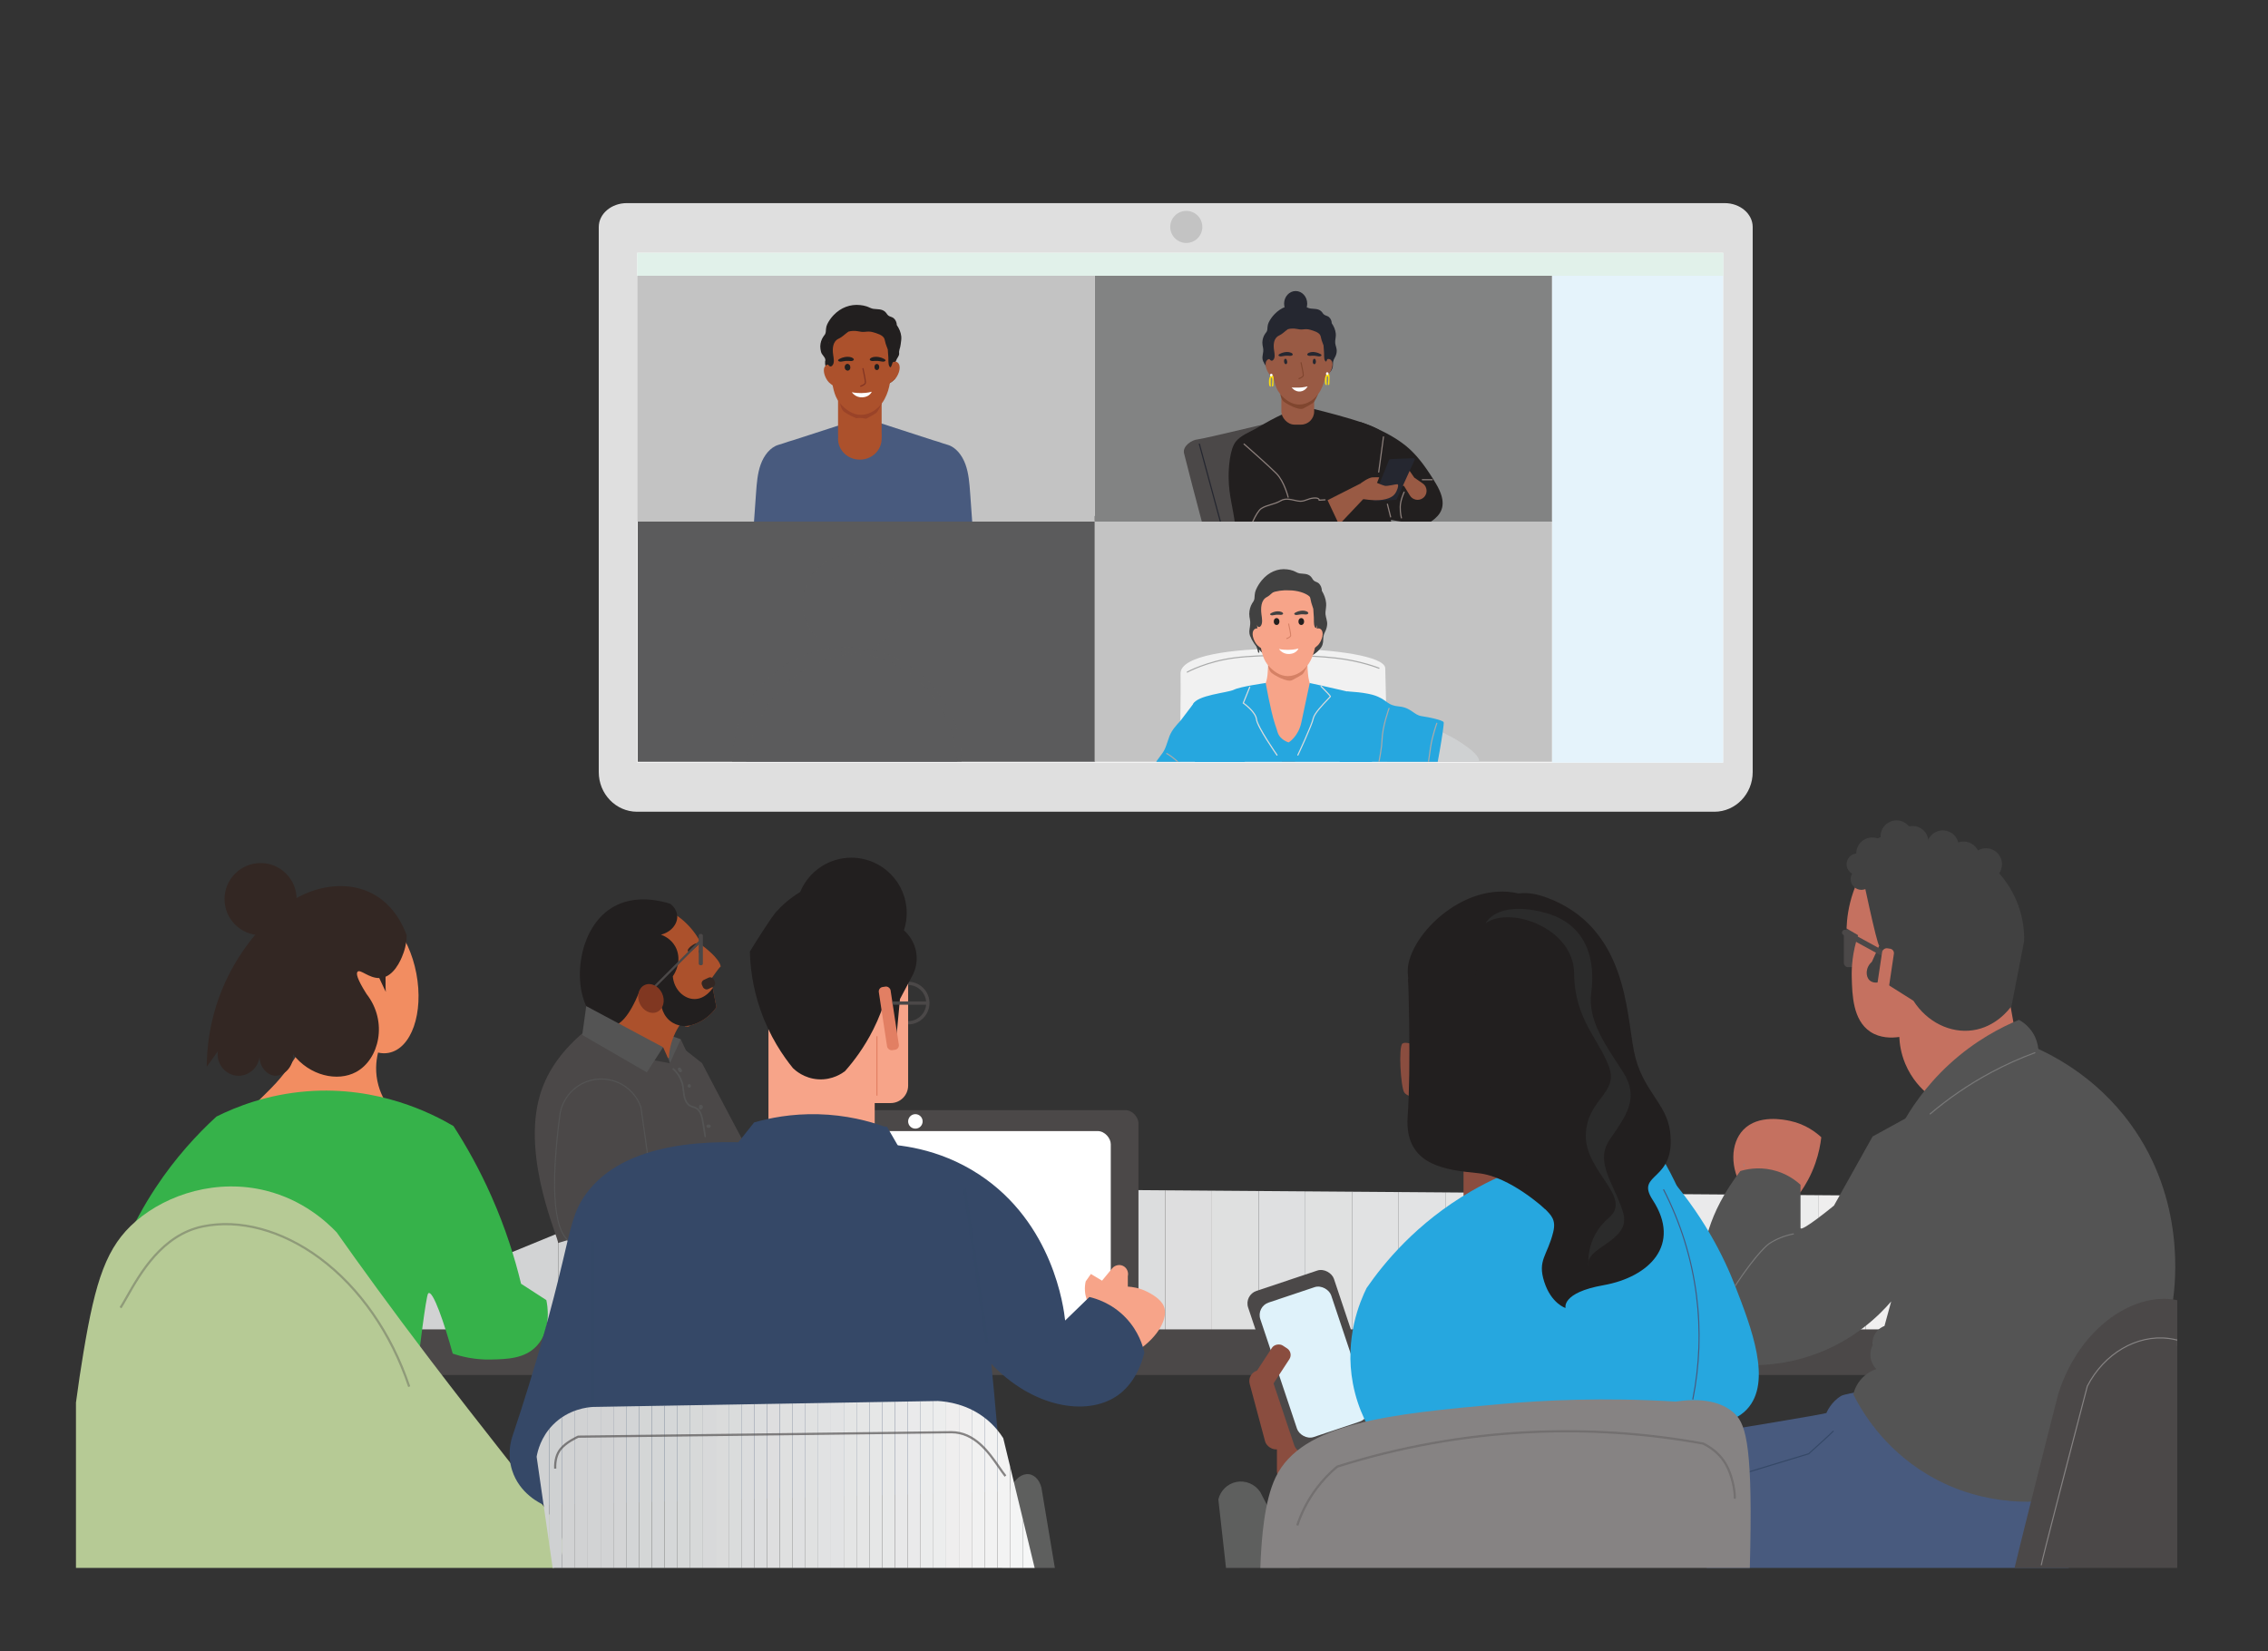 <?xml version="1.0" encoding="UTF-8"?><svg xmlns="http://www.w3.org/2000/svg" xmlns:xlink="http://www.w3.org/1999/xlink" viewBox="0 0 1142 831.51"><rect x="0" y="0" width="1142" height="831.51" fill="#333333" stroke="none"/><defs><style>.cls-1{fill:none;}.cls-2{clip-path:url(#clippath);}.cls-3{fill:#f3f3f3;}.cls-4{fill:#f7a489;}.cls-5{fill:#f6f7f7;}.cls-6{fill:#f2f2f2;}.cls-7{fill:#ebecec;}.cls-8{fill:#f28d61;}.cls-9{fill:#f0efef;}.cls-10{fill:#eaeaeb;}.cls-11{fill:#e6e7e7;}.cls-12{fill:#f4f5f5;}.cls-13{fill:#e7e8e8;}.cls-14{fill:#fff;}.cls-15{fill:#e8e8e9;}.cls-16{fill:#f1f1f1;}.cls-17{fill:#eceded;}.cls-18{fill:#e5e6e6;}.cls-19{fill:#e5f3fb;}.cls-20{fill:#e2e3e4;}.cls-21{fill:#efeeee;}.cls-22{fill:#e4e5e5;}.cls-23{fill:#fddc0d;}.cls-24{fill:#803721;}.cls-25{fill:#9a4328;}.cls-26{fill:#995a44;}.cls-27{fill:#995c4f;}.cls-28{fill:#80462f;}.cls-29{fill:#919395;}.cls-30{fill:#b6ca95;}.cls-31{fill:#332723;}.cls-32{fill:#324466;}.cls-33{fill:#a9aaaa;}.cls-34{fill:#ac512c;}.cls-35{fill:#a6a7aa;}.cls-36{fill:#d8d9da;}.cls-37{fill:#cfd1d2;}.cls-38{fill:#dededf;}.cls-39{fill:#d2d3d4;}.cls-40{fill:#d1d2d3;}.cls-41{fill:#c57160;}.cls-42{fill:#c3c3c3;}.cls-43{fill:#d6d8d8;}.cls-44{fill:#dcdcdc;}.cls-45{fill:#dcddde;}.cls-46{fill:#dbdcdd;}.cls-47{fill:#d3c0b9;}.cls-48{fill:#dadcdc;}.cls-49{fill:#dadbdb;}.cls-50{fill:#dff2fa;}.cls-51{fill:#d4d6d7;}.cls-52{fill:#d4d6d6;}.cls-53{fill:#d7d9d9;}.cls-54{fill:#d3d4d5;}.cls-55{fill:#d3d5d6;}.cls-56{fill:#e1e2e3;}.cls-57{fill:#e1f1ea;}.cls-58{fill:#e0e1e1;}.cls-59{fill:#e27f63;}.cls-60{fill:#d5d7d8;}.cls-61{fill:#dfe0e1;}.cls-62{fill:#dfdfdf;}.cls-63{fill:#dfe0e0;}.cls-64{fill:#252730;}.cls-65{fill:#221f1f;}.cls-66{fill:#414141;}.cls-67{fill:#545454;}.cls-68{fill:#868383;}.cls-69{fill:#8a4d3f;}.cls-70{fill:#833523;}.cls-71{fill:#5b5b5c;}.cls-72{fill:#26a7df;}.cls-73{fill:#2b2b2b;}.cls-74{fill:#485a7e;}.cls-75{fill:#354867;}.cls-76{fill:#383737;}.cls-77{fill:#36b24a;}.cls-78{fill:#828383;}.cls-79{fill:#4b4848;}.cls-80{fill:#5e5f5e;}.cls-81{fill:#787878;}.cls-82{clip-path:url(#clippath-1);}.cls-83{clip-path:url(#clippath-4);}.cls-84{clip-path:url(#clippath-3);}.cls-85{clip-path:url(#clippath-2);}.cls-86{clip-path:url(#clippath-6);}.cls-87{clip-path:url(#clippath-5);}.cls-88{opacity:.33;}.cls-89,.cls-90{opacity:.37;}.cls-91{opacity:.65;}.cls-92{opacity:.59;}.cls-93{mix-blend-mode:screen;opacity:.44;}.cls-94{isolation:isolate;}.cls-95{opacity:.2;}.cls-95,.cls-90{mix-blend-mode:multiply;}</style><clipPath id="clippath"><rect class="cls-1" width="1142" height="791"/></clipPath><clipPath id="clippath-1"><rect class="cls-1" x="551.49" y="266.45" width="217.98" height="117.16"/></clipPath><clipPath id="clippath-2"><rect class="cls-1" x="321.77" y="138.87" width="236.11" height="123.78"/></clipPath><clipPath id="clippath-3"><rect class="cls-1" x="551.17" y="138.87" width="230.28" height="123.78"/></clipPath><clipPath id="clippath-4"><rect class="cls-1" x="38.25" y="317.94" width="1058.06" height="471.58"/></clipPath><clipPath id="clippath-5"><path class="cls-1" d="M339.01,597.54c-10.17,3.41-175.35,71.88-175.35,71.88l940.19,8.39-154.42-75.71-610.43-4.56Z"/></clipPath><clipPath id="clippath-6"><path class="cls-1" d="M281.43,811.37l-11.22-77.82c.49-2.78,2.12-9.88,8.23-16.09,7.94-8.05,17.78-8.85,20.2-8.98,57.87-1,115.73-2,173.6-2.99,4.52,.25,15.17,1.48,24.69,9.35,3.81,3.16,6.45,6.55,8.23,9.35,7.61,31.43,15.21,62.85,22.82,94.28h-245.8l-.75-7.11Z"/></clipPath></defs><g class="cls-94"><g id="Layer_2"><g id="Layer_1-2"><g class="cls-2"><g><g><g><path class="cls-62" d="M863.22,408.76H320.81c-10.67,0-19.32-8.94-19.32-19.97V114.33c0-6.65,6.33-12.05,14.13-12.05,184.26,0,368.52,0,552.78,0,7.81,0,14.13,5.39,14.13,12.05,0,91.49,0,182.97,0,274.46,0,11.03-8.65,19.97-19.32,19.97Z"/><path class="cls-14" d="M867.65,384.03c-182.25,0-364.5,0-546.76,0V127.29c182.25,0,364.5,0,546.76,0V384.03Z"/><rect class="cls-57" x="320.89" y="127.29" width="546.91" height="11.58"/><rect class="cls-19" x="781.45" y="138.87" width="86.19" height="245.16"/><rect class="cls-71" x="321.14" y="259.82" width="230.28" height="123.78"/><g class="cls-93"><circle class="cls-71" cx="428.93" cy="303.9" r="24.64"/></g><rect class="cls-42" x="551.17" y="262.05" width="230.28" height="121.55"/><g class="cls-82"><path class="cls-16" d="M697.95,444.27c-2.24,4.97-98.82,4.78-102.06,0-3.23-4.78-1.11-87.43-1.44-105.14-.33-17.72,102.76-14.67,103.06-2.63,.3,12.04,2.68,102.8,.44,107.77Z"/><path class="cls-33" d="M597.81,338.74c-.1,0-.2-.05-.25-.15-.08-.14-.03-.31,.11-.39,.1-.05,9.86-5.42,23.9-7.21,14.43-1.84,37.57-1.41,50.73,.05,13.22,1.47,22.07,5.15,22.16,5.18,.15,.06,.21,.23,.15,.38-.06,.15-.23,.21-.38,.15-.09-.04-8.87-3.68-22-5.14-13.13-1.46-36.2-1.89-50.59-.06-13.93,1.78-23.6,7.09-23.7,7.14-.04,.02-.09,.04-.14,.04Z"/><path class="cls-18" d="M700.87,505.27h-105.81c-4.64,0-8.39-3.42-8.39-7.65h0c0-4.22,3.76-13.21,8.39-13.21h105.81c4.64,0,8.39,8.99,8.39,13.21h0c0,4.22-3.76,7.65-8.39,7.65Z"/><path class="cls-79" d="M649.24,501.71c-42.78,0-59.36-3.41-59.52-3.44-.16-.03-.25-.18-.22-.34s.18-.25,.34-.22c.16,.03,16.7,3.43,59.4,3.43h.15c42.79,0,56.04-3.39,56.17-3.42,.16-.04,.31,.05,.35,.2,.04,.15-.05,.31-.2,.35-.13,.03-13.42,3.43-56.32,3.44h-.15Z"/><path class="cls-35" d="M612.32,442.5s-13.7,18.77-12.43,33.26c1.27,14.49,10.16,23.38,47.5,21.66,30.58-1.41,43.23-.86,47.82-12.62,4.59-11.76-12.74-42.39-12.74-42.39l-51.16-2.92-19,3.01Z"/><path class="cls-66" d="M668.19,313.1c-.24-1.82-.93-3.07-.76-5.02,.13-1.5,.44-2.85,.31-4.37-.2-2.3-1.04-4.36-2.13-6.18-.04-1.45-.56-2.82-1.5-3.72-.62-.58-1.21-.67-1.9-1.02-1.34-.68-1.25-1.51-2.17-2.45-1.63-1.65-3.7-1.31-5.62-1.6-1.14-.17-2.17-.94-3.27-1.34-.99-.36-2.02-.57-3.04-.69-4.7-.58-9.26,1.35-12.69,5.43-1.18,1.42-2.27,3.09-3.04,4.91-.38,.9-.51,1.65-.61,2.64-.1,1.02,0,1.96-.48,2.89-.22,.44-.53,.8-.78,1.21-.93,1.54-1.44,3.4-1.47,5.33-.01,1.03,.17,1.91,.35,2.9,.33,1.72,.06,3.08-.2,4.75-.27,1.71-.08,3.11,.8,4.5l.02,.02c-.02,.09,0,.18,.04,.27,.12,.24,.25,.48,.4,.72,.64,1.17,1.37,2.24,2.14,3.24,.39,.85,.71,1.78,.9,2.89,.09,.52,.73,.3,.64-.22-.07-.38-.15-.76-.24-1.14,.06,.07,.12,.13,.18,.18,.56,.59,1.13,1.14,1.73,1.64,1.7,1.46,3.57,2.58,5.55,3.34,3.2,1.25,6.66,1.59,10.16,.97,1.15-.21,2.35-.46,3.55-.8,2.18-.61,4.37-1.47,6.33-2.76,.66-.41,1.28-.89,1.88-1.41,.43-.38,.85-.78,1.24-1.22,1.35-1.49,1.8-2.97,1.78-5.13,0-.56,.04-1.05,.12-1.51,.14-.72,.38-1.36,.75-2.08,.28-.56,.53-1.15,.73-1.77,.33-1.09,.49-2.24,.34-3.4Z"/><path class="cls-4" d="M638.55,332s.1,7.39-.82,10.67c-.92,3.28-3.59,8.82-3.59,8.82l14.72,41.57,13.69-40.75s-3.08-7.08-3.69-10.98c-.62-3.9-.72-12.21-.72-12.21l-19.59,2.87Z"/><g class="cls-90"><path class="cls-25" d="M638.52,335.12s.34,2.57,1.78,3.75c1.44,1.18,7.86,4.87,10.31,3.64,2.46-1.23,4.06-2.26,5.05-2.87,.99-.62,2.67-4.54,2.67-4.54,0,0-1.88-3.36-3.21-3.16-1.33,.21-9.44,2.05-12.98,2.26-3.54,.21-3.62,.92-3.62,.92Z"/></g><path class="cls-4" d="M633.09,306.14c-.12,.43-.19,.86-.23,1.31-.46,5.73,.42,10.54,1.54,16.16,.98,4.91,1.44,8.72,4.92,12.31,2.91,2.99,6.59,5.13,10.82,4.41,4.16-.71,7.7-3.82,9.6-7.39,2.85-5.34,2.95-10.38,3.31-16.34,.27-4.51,.74-10.72-2.05-14.61-3.63-5.07-13.42-5.49-18.91-4.06-4.04,1.06-7.85,3.97-9.01,8.22Z"/><path class="cls-4" d="M662.04,317.03s2.31-1.64,3.54,.46c1.23,2.1-.5,5.96-2,7.44-1.5,1.48-2.82,2-3.08,1.85-.26-.15,1.54-9.74,1.54-9.74Z"/><path class="cls-4" d="M634.69,317.03s-2.31-1.64-3.54,.46c-1.23,2.1,.5,5.96,2,7.44,1.5,1.48,2.82,2,3.08,1.85,.26-.15-1.54-9.74-1.54-9.74Z"/><path class="cls-66" d="M662.32,299.49c2.67,6.19-10.98-7.74-11.01-7.74-2.94-.02-5.96,.42-8.84,1.11-2.32,.55-4.63,1.46-6.45,3.24-1.87,1.85-2.56,4.29-3.1,6.96-.65,3.25-1.22,6.51-.95,9.84-.03-.02-.05-.04-.09-.05-.36-.18-.67,.42-.31,.6,.54,.27,.84,.78,1.15,1.26,.14,.23,.3,.46,.48,.64,.11,.11,.22,.21,.36,.28,.42,.23,.76,.09,1.1-.25,.01-.01,.03-.03,.04-.04,1.27-1.33,.71-4.19,.49-5.84-.42-3.27-.31-7.27,2.67-8.83,1.77-.92,3.04-2.57,4.61-3.78,1.48-.48,3.06-.5,4.63-.18,1.11,.23,1.99,.44,3.14,.31,1.39-.16,2.59-.27,3.95,.19,1.77,.59,4.87,1.51,5.51,3.7,.24,.85,.33,1.77,.59,2.64,.31,1.01,.64,2.02,.98,3.03,.09,1.44,.18,2.89,.28,4.34,.09,1.34-.14,3.35,.44,4.67,.09,.19,.18,.36,.3,.52,.13,.16,.4,.12,.49-.07,.08-.18,.15-.36,.23-.55,.09-.23,.17-.46,.25-.69,1.62-4.81,1-10.76-.96-15.29Z"/><path class="cls-72" d="M637.33,343.95s2.35,13.62,4.65,20.69c1.4,4.32,.09,0,1.3,4.02,1.21,4.01,5.6,5.19,5.6,5.19,0,0,4.86-2.88,6.39-10.08,1.72-8.09,4.22-19.83,4.22-19.83,0,0,31.63,6.83,32.77,8.17,1.15,1.34-1.91,30.2-1.53,37.47,.38,7.26,.22,13.17-2.46,21.01-2.68,7.84-1.03,16.7-.84,22.24,.19,5.54-5.06,11.85-5.06,11.85l-71.05-.75s-5.71-13.74-4.83-22.77c.79-8.03-.06-13.15-2.35-21.59-2.67-9.87-4.85-40.93-3.46-44.8,1.72-4.78,17.54-5.89,20.65-7.46,3.11-1.57,16-3.39,16-3.39Z"/><g><path class="cls-37" d="M594.54,410.54l-3.4,11.16s-16.64-2.13-18.67-2.07c-2.03,.06,2.04-18.38,2.04-18.38l20.03,9.29Z"/><path class="cls-37" d="M584.66,415.76c3.34,.37,10.81,3.9,18.89,7.32,10.68,4.52,24.53,10.36,24.53,10.36l-2.66,8.36s-49.74-8.11-52.58-12.47c-2.83-4.35-.12-18.77-.12-18.77l11.95,5.19Z"/></g><g><path class="cls-37" d="M716.47,387.82l10.88,4.22s8.6-14.41,9.9-15.96c1.3-1.55-15.72-9.75-15.72-9.75l-5.07,21.49Z"/><path class="cls-37" d="M727.03,384.81s-4.78,12.54-7.37,22.39c-2.29,8.7-5.89,21.15-5.89,21.15l8.22,3.07s24.35-44.13,22.67-49.05c-1.67-4.92-14.68-11.69-14.68-11.69l-2.95,14.13Z"/></g><path class="cls-72" d="M678.21,348.19s10.13,.26,15.43,2.55c5.3,2.29,4.87,4.44,10.9,5.02,6.02,.57,7.31,4.3,11.33,4.87,4.01,.57,10.47,2.01,11.04,3.01,.57,1-4.3,28.68-5.16,29.54s-6.17-1.72-9.03-.86-2.15,2.29-7.31,1.79c-5.16-.5-5.3,.02-10.32,1.98-5.02,1.96-6.74,4.83-13.05,2.68-6.31-2.15-8.46-5.02-8.46-5.88s4.64-44.7,4.64-44.7Z"/><path class="cls-72" d="M601.43,353.69s-6.7,8.88-6.95,9.15c-2.21,2.43-4.39,4.74-5.61,7.84-.8,2.05-1.36,4.2-2.22,6.23-1.27,2.97-3.83,5.07-5.09,7.91-1.1,2.48-1.14,5.47-2.99,7.59-2.66,3.06-6.61,8.36-6.39,9.49,.22,1.13,21.99,18.9,23.21,18.99,1.21,.09,3.54-5.33,6.28-6.55,2.73-1.22,3.13,.33,6.71-3.42,3.58-3.75,4.03-3.45,9.11-5.24,5.08-1.8,8.26-.75,11.63-6.5,3.37-5.75,3.13-9.33,2.56-9.98-.56-.65-30.24-35.51-30.24-35.51Z"/><path class="cls-35" d="M652.68,524.56l-10.47,.95h-.03c-1.44,.02-2.88,.05-4.32,.07h0c-8.73,.14-17.45,.26-26.18,.33-2.99-10.23-14.7-51.63-11.2-59.47,7.67-17.19,19.9-18.34,19.9-18.34l24.66,12.62,2.23,18.61,5.41,45.24Z"/><path class="cls-35" d="M684.71,524.9c-14.17,.12-28.34,.37-42.5,.6h-.03c-1.44,.02-2.88,.05-4.32,.07l9.41-46.25,3.79-18.61,34.01-13.44s10.47,17.6,11.12,28.49c.49,8.13-8.5,38.96-11.46,49.14Z"/><path class="cls-29" d="M650.2,523.36c-.16,0-.28-.13-.29-.28,0-.4-.59-40.35-3.79-50.9-3.16-10.43-29-16.58-29.26-16.64-.15-.04-.25-.19-.21-.34,.04-.15,.19-.25,.34-.21,1.08,.25,26.42,6.29,29.68,17.04,3.22,10.62,3.8,50.65,3.81,51.06,0,.16-.12,.29-.28,.29h0Z"/><path class="cls-29" d="M646.4,472.39c-.13,0-.25-.09-.28-.23-.01-.06-1.25-6.13-4.76-11.03-3.49-4.89-20.62-10.98-20.79-11.04-.15-.05-.23-.22-.18-.37,.05-.15,.22-.23,.37-.18,.71,.25,17.48,6.21,21.07,11.25,3.58,5.01,4.84,11.19,4.85,11.25,.03,.16-.07,.31-.23,.34-.02,0-.04,0-.06,0Z"/><path class="cls-29" d="M648.64,488.02s-.05,0-.07,0c-.15-.04-.24-.2-.2-.35l6-22.86c.04-.15,.19-.25,.35-.2,.15,.04,.24,.2,.2,.35l-6,22.86c-.03,.13-.15,.21-.28,.21Z"/><path class="cls-33" d="M691.63,396.38s-.05,0-.07,0c-.15-.04-.25-.19-.21-.35,.04-.16,4.06-16.49,4.25-23.36,.19-6.94,3.52-15.96,3.55-16.06,.06-.15,.22-.22,.37-.17,.15,.06,.22,.22,.17,.37-.03,.09-3.33,9.02-3.52,15.87-.19,6.93-4.23,23.32-4.27,23.48-.03,.13-.15,.22-.28,.22Z"/><path class="cls-33" d="M615.74,404.18c-.1,.09-.26,.09-.37,0-.14-.11-13.86-11.55-19.39-17.3-5.46-5.68-8.58-7.16-8.62-7.17-.14-.07-.21-.24-.14-.38,.07-.14,.24-.21,.38-.14,.13,.06,3.24,1.52,8.79,7.29,5.5,5.72,19.2,17.14,19.34,17.25,.12,.1,.14,.28,.04,.4-.01,.01-.02,.02-.03,.03Z"/><path class="cls-33" d="M597.41,417.26c-.11,.09-.27,.09-.38,0-.06-.05-6.27-5.48-10.21-9.39-3.91-3.88-11.34-8.58-11.41-8.63-.13-.08-.17-.26-.09-.4,.08-.13,.26-.17,.4-.09,.07,.05,7.55,4.78,11.51,8.71,3.93,3.9,10.12,9.31,10.19,9.37,.12,.1,.13,.29,.03,.4,0,.01-.02,.02-.03,.03Z"/><path class="cls-33" d="M718.16,391.74s-.03,0-.04,0c-.16-.02-.27-.17-.24-.32,.01-.09,1.3-9.24,2.15-15.06,.85-5.84,3.15-12.18,3.17-12.24,.05-.15,.22-.23,.37-.17,.15,.05,.23,.22,.17,.37-.02,.06-2.29,6.35-3.14,12.13-.85,5.81-2.14,14.96-2.15,15.05-.02,.14-.14,.25-.28,.25Z"/><path class="cls-44" d="M642.99,380.51c-.09,0-.18-.04-.23-.12-.41-.58-9.95-14.25-10.37-18.14-.4-3.68-6.47-7.94-6.53-7.98l-.19-.13,3.34-8.24c.06-.15,.23-.22,.37-.16,.15,.06,.22,.23,.16,.37l-3.16,7.82c1.07,.78,6.19,4.66,6.59,8.26,.41,3.74,10.17,17.73,10.27,17.87,.09,.13,.06,.31-.07,.4-.05,.04-.11,.05-.16,.05Z"/><path class="cls-33" d="M602.22,392.47c-.08,.07-.2,.09-.31,.04l-17.26-7.83c-.14-.07-.21-.24-.14-.38,.07-.14,.24-.21,.38-.14l17.26,7.83c.14,.07,.21,.24,.14,.38-.02,.04-.04,.07-.07,.1Z"/><path class="cls-44" d="M653.51,380.51s-.08,0-.12-.03c-.14-.07-.2-.24-.14-.38,.07-.15,7.1-15.11,7.73-18.38,.48-2.51,4.86-7.1,7.21-9.56,.61-.64,1.19-1.24,1.37-1.48-.37-.56-2.56-2.85-4.56-4.85-.11-.11-.11-.29,0-.41s.29-.11,.41,0c4.76,4.77,4.76,5.13,4.76,5.27,0,.2-.12,.34-1.57,1.86-2.31,2.42-6.61,6.93-7.06,9.28-.65,3.34-7.48,17.9-7.77,18.52-.05,.1-.15,.16-.26,.16Z"/><path class="cls-75" d="M581.1,576.27s-.08,0-.12-.01c-.27-.07-.43-.34-.36-.6,.07-.29,7.07-28.71,7.4-40.66,.33-12.09,6.13-27.79,6.19-27.95,.1-.26,.38-.39,.64-.29,.26,.1,.39,.38,.29,.64-.06,.16-5.8,15.71-6.13,27.63-.33,12.06-7.36,40.59-7.43,40.88-.06,.23-.26,.38-.48,.38Z"/><g><path class="cls-73" d="M585.14,393.06s7.88,4.17,16.25,2.81l-.38,6.32s-13.55,1.43-17.58-3.16l1.71-5.97Z"/><path class="cls-35" d="M593.58,395.76l-1.17,6.47,2.56,.17,1.13-6.33s-1.91-.2-2.52-.31Z"/><polygon class="cls-35" points="589.91 399.08 590.16 397.93 590.73 398.08 590.49 399.29 589.91 399.08"/><polygon class="cls-35" points="592.46 399.76 592.72 398.61 593.29 398.76 593.05 399.97 592.46 399.76"/><polygon class="cls-35" points="587.81 398.4 588.07 397.25 588.63 397.4 588.39 398.61 587.81 398.4"/><polygon class="cls-35" points="585.8 397.72 586.06 396.56 586.62 396.72 586.38 397.93 585.8 397.72"/></g><path class="cls-66" d="M645.87,308.56c-.15-.16-.37-.3-.59-.39-1.19-.5-2.57-.39-3.78-.03-.37,.11-2.81,.94-1.69,1.55,.53,.29,1.24,.16,1.8,.04,.74-.16,1.49-.24,2.25-.18,.56,.04,1.19,.17,1.73-.05,.64-.26,.58-.64,.29-.94Z"/><path class="cls-66" d="M658.55,308.27c-.17-.17-.4-.32-.64-.42-1.29-.54-2.78-.42-4.1-.03-.4,.12-3.04,1.01-1.83,1.68,.58,.32,1.34,.17,1.95,.04,.81-.17,1.61-.26,2.44-.19,.61,.05,1.29,.18,1.87-.05,.69-.28,.63-.69,.31-1.02Z"/><path class="cls-14" d="M644,326.8s1.51,.44,4.63,.44,5.18-.68,5.18-.68c0,0-.91,2.54-4.51,2.77-3.6,.22-5.3-2.53-5.3-2.53Z"/><g class="cls-90"><path class="cls-25" d="M647.92,321.78c-.1,0-.2-.07-.24-.17-.04-.13,.03-.27,.16-.32,.67-.22,1.74-.76,1.8-1.26,.07-.66-.71-4.39-1.02-5.77-.03-.13,.05-.27,.19-.3,.14-.03,.27,.06,.3,.19,.12,.52,1.12,5.06,1.03,5.93-.1,.98-1.93,1.61-2.13,1.68-.03,0-.05,.01-.08,.01Z"/></g><ellipse class="cls-65" cx="642.8" cy="312.98" rx="1.42" ry="1.75"/><ellipse class="cls-65" cx="655.22" cy="312.98" rx="1.42" ry="1.75"/></g><rect class="cls-78" x="551.17" y="138.87" width="230.28" height="123.78"/><rect class="cls-42" x="320.89" y="138.87" width="230.28" height="123.78"/><g class="cls-85"><g><path class="cls-74" d="M488.49,248.23c-.35-4.89-.72-9.87-2.36-14.4-1.64-4.53-4.79-8.63-8.96-9.84-.44-.13-1.27-.38-2.4-.74-1.66-.61-3.36-1.11-5.02-1.6-11.67-3.74-32.36-10.49-32.36-10.49l-.02,.03s-.06-.02-.08-.03c-.53,.71-1.46,1.38-2.7,2-1.24-.63-2.17-1.29-2.7-2-.03,.01-.06,.02-.08,.03l-.02-.03s-20.69,6.75-32.36,10.49c-1.66,.49-3.36,.99-5.02,1.6-1.13,.36-1.96,.61-2.4,.74-4.17,1.21-7.32,5.31-8.96,9.84-1.64,4.53-2.01,9.51-2.36,14.4-.89,12.38-1.77,24.75-2.66,37.13h113.12c-.89-12.38-1.77-24.75-2.66-37.13Z"/><rect class="cls-34" x="421.98" y="190.61" width="21.94" height="35.02" rx="6.61" ry="6.61"/><path class="cls-65" d="M452.76,178.06c-.25-1.69,.56-2.74,.74-4.55,.14-1.39,.46-2.65,.32-4.06-.21-2.13-1.09-4.06-2.25-5.75-.04-1.35-.59-2.62-1.58-3.46-.65-.54-1.27-.62-2-.95-1.41-.63-1.32-1.41-2.28-2.28-1.72-1.54-3.9-1.22-5.92-1.49-1.2-.16-2.28-.88-3.45-1.25-1.05-.34-2.13-.53-3.21-.65-4.96-.54-9.76,1.26-13.38,5.05-1.25,1.32-2.39,2.88-3.2,4.56-.4,.84-.54,1.54-.64,2.46-.11,.95,0,1.82-.51,2.68-.24,.4-.56,.74-.82,1.13-.98,1.43-1.52,3.16-1.55,4.95-.01,.95,.17,1.78,.37,2.7,.34,1.6,2.44,2.86,2.17,4.41-.29,1.59-.09,2.9,.84,4.19l.02,.02c-.02,.08,0,.16,.04,.25,.13,.23,.27,.45,.42,.67,.68,1.09-.94,2.09-.13,3.01,.41,.79,.75,1.65,.95,2.69,.09,.48,.77,.27,.67-.21-.07-.36-.16-.71-.26-1.06,.06,.06,.12,.12,.19,.17,.59,.55,1.19,1.06,1.83,1.52,1.8,1.36,3.77,2.39,5.84,3.11,3.37,1.17,7.02,1.48,10.7,.91,1.22-.19,2.48-.43,3.74-.75,2.3-.56,4.6-1.37,6.67-2.57,.69-.38,1.35-.82,1.98-1.31,.46-.35,.89-.73,1.3-1.13,1.42-1.39-.86-3-.88-5.01,0-.52,.04-.97,.12-1.4,.14-.67,.71-.54,1.72-3.35,.35-1.02,1.56-2.2,1.4-3.27Z"/><path class="cls-25" d="M423.04,203.27s.36,2.71,1.87,3.95c1.51,1.24,8.28,5.14,10.87,3.84,2.59-1.3,4.28-2.38,5.32-3.03,1.05-.65,2.81-4.78,2.81-4.78,0,0-1.98-3.54-3.39-3.33-1.41,.22-9.95,2.16-13.68,2.38-3.73,.22-3.82,.97-3.82,.97Z"/><path class="cls-34" d="M417.31,172.72c-.12,.45-.2,.91-.24,1.38-.49,6.04,.44,11.11,1.62,17.03,1.03,5.18,1.51,9.19,5.19,12.97,3.06,3.15,6.95,5.41,11.41,4.65,4.38-.75,8.11-4.03,10.12-7.79,3-5.62,3.11-10.94,3.48-17.22,.28-4.75,.78-11.3-2.16-15.4-3.82-5.35-14.15-5.79-19.93-4.28-4.26,1.11-8.27,4.18-9.5,8.66Z"/><path class="cls-14" d="M428.93,197.49s1.54,.45,4.73,.45,5.29-.69,5.29-.69c0,0-.93,2.6-4.61,2.83-3.68,.23-5.41-2.58-5.41-2.58Z"/><path class="cls-70" d="M433.4,194.77c-.13,0-.24-.08-.29-.21-.05-.16,.03-.33,.19-.38,.81-.27,2.11-.92,2.17-1.53,.08-.8-.86-5.31-1.24-6.98-.04-.16,.07-.32,.23-.36,.17-.03,.32,.07,.36,.23,.14,.63,1.36,6.13,1.25,7.18-.12,1.19-2.33,1.96-2.58,2.04-.03,.01-.06,.02-.1,.02Z"/><path class="cls-65" d="M429.67,180.54c-.19-.19-.45-.36-.71-.47-1.44-.61-3.11-.47-4.58-.03-.44,.13-3.4,1.13-2.05,1.87,.65,.36,1.5,.19,2.18,.04,.9-.19,1.8-.29,2.73-.22,.68,.05,1.44,.2,2.09-.06,.77-.31,.71-.77,.35-1.14Z"/><path class="cls-65" d="M438.21,180.54c.19-.19,.45-.36,.71-.47,1.44-.61,3.11-.47,4.58-.03,.44,.13,3.4,1.13,2.05,1.87-.65,.36-1.5,.19-2.18,.04-.9-.19-1.8-.29-2.73-.22-.68,.05-1.44,.2-2.09-.06-.77-.31-.71-.77-.35-1.14Z"/><path class="cls-34" d="M419,184.2s-2.43-1.73-3.73,.49c-1.3,2.22,.52,6.28,2.11,7.84,1.59,1.55,2.97,2.11,3.24,1.95,.27-.16-1.62-10.27-1.62-10.27Z"/><path class="cls-34" d="M448.85,182.77s2.43-1.73,3.73,.49c1.3,2.22-.52,6.28-2.11,7.84-1.59,1.55-2.97,2.11-3.24,1.95-.27-.16,1.62-10.27,1.62-10.27Z"/><path class="cls-65" d="M448.12,169.41c-2.27-4.64-6.48-7.17-11.61-7.2-3.1-.02-6.29,.39-9.32,1.03-2.44,.51-4.88,1.35-6.79,3.02-1.97,1.72-2.7,3.99-3.26,6.47-.68,3.02-1.28,6.05-1,9.15-.03-.02-.05-.04-.09-.05-.37-.17-.71,.39-.33,.56,.57,.25,.89,.73,1.21,1.17,.15,.22,.31,.43,.51,.6,.11,.1,.24,.19,.38,.26,.45,.21,.8,.08,1.15-.24,.01-.01,.03-.02,.04-.04,1.34-1.24,.74-3.89,.52-5.43-.45-3.04-.33-6.76,2.82-8.21,1.86-.85,3.2-2.39,4.86-3.51,1.56-.45,3.23-.47,4.88-.17,1.17,.22,2.1,.41,3.31,.28,1.46-.15,2.73-.25,4.16,.18,1.87,.55,5.14,1.4,5.81,3.44,.25,.79,.35,1.65,.62,2.45,.33,.94,.68,1.88,1.03,2.82,.1,1.34,.19,2.69,.29,4.03,.1,1.25-.15,3.12,.46,4.34,.09,.18,.19,.34,.32,.48,.13,.15,.42,.11,.51-.07,.08-.17,.16-.34,.24-.51,.1-.21,.18-.42,.27-.64,1.71-4.47,1.06-10-1.01-14.22Z"/><ellipse class="cls-65" cx="426.87" cy="185.02" rx="1.31" ry="1.61"/><ellipse class="cls-65" cx="426.65" cy="184.86" rx="1.31" ry="1.61"/><ellipse class="cls-65" cx="441.52" cy="184.81" rx="1.2" ry="1.55"/><ellipse class="cls-34" cx="432.95" cy="220.97" rx="10.97" ry="10.49"/></g></g><g class="cls-84"><g><path class="cls-64" d="M682.2,351.51s-.05,0-.07,0l-51.76-12.54c-.16-.04-.26-.2-.22-.36,.04-.16,.2-.25,.36-.22l51.76,12.54c.16,.04,.26,.2,.22,.36-.03,.14-.15,.23-.29,.23Z"/><ellipse class="cls-64" cx="652.4" cy="152.91" rx="5.82" ry="6.36"/><g><path class="cls-65" d="M684.92,212.48s15.66,5.02,25.13,13.91c4.43,4.15,8.41,9.52,12.99,17.15,5.8,9.67,3.09,14.45-.45,17.55-6.1,5.35-9.02,2.73-14.77,1.93-5.75-.79-11.95-2.13-12.75-2.53-.79-.4-6.15-32.52-6.15-32.52l-4.02-15.5Z"/><path class="cls-26" d="M712.15,240.53l-4.72-6.8s-2.08,6-2.13,6.25c-.05,.25-.25,4.26-.25,4.26l1.97,.53,5.35-.53-.22-3.71Z"/><path class="cls-26" d="M707.01,244.77l2.93,4.77c1.33,2.16,4.18,2.81,6.31,1.44h0c2.72-1.75,2.78-5.7,.12-7.54l-4.22-2.91-5.14,4.24Z"/><path class="cls-79" d="M653.36,315.03s-27.04,11.3-29.82,9.91c-2.78-1.39-26.57-93.18-27.36-96.75-.79-3.57,3.97-6.74,6.94-6.94,2.97-.2,58.35-13.62,58.35-13.62l-8.11,107.39Z"/><path class="cls-32" d="M691.07,322.23s-.08,0-.12-.02c-.15-.07-.22-.24-.16-.39,.04-.08,3.63-8.36,9.15-13.09,5.49-4.7,12.76-8.94,12.83-8.99,.12-.07,.28-.05,.37,.06,.09,.11,.1,.27,.01,.38l-7.14,9.17c-.1,.13-.29,.15-.42,.05-.13-.1-.15-.29-.05-.42l6.15-7.9c-2.37,1.46-7.36,4.65-11.38,8.1-5.41,4.64-8.96,12.79-8.99,12.87-.05,.11-.16,.18-.27,.18Z"/><path class="cls-65" d="M655.37,204.47s-5.23,1.85-12.63,5.59c-5.07,2.56-5.63,3.1-10.58,5.87-3.35,1.87-7.33,3.32-9.84,6.36-3.13,3.8-3.72,13.5-3.67,18.03,.11,9.75,2.26,14.93,3.33,24.62,.51,4.58,.58,11.51,3.51,15.38,4.96,6.54,5.95,20.62,6.94,24.99,.99,4.36,7.73,9.72,7.73,9.72,0,0,39.37-11.07,48.3-15.23,6.71-3.13,11.25-9.04,15.67-14.71,1.37-1.76,.22-6.05-.11-8.03-1.59-9.32-2.18-2.78-3.57-14.48-1.39-11.7-.79-40.95-5.35-45.51-4.56-4.56-39.72-12.6-39.72-12.6Z"/><path class="cls-64" d="M624.59,324.15c-.07,0-.14-.02-.19-.07-.13-.11-.14-.29-.04-.42l4.81-5.68-25.54-94.29c-.04-.16,.05-.32,.21-.36,.16-.04,.32,.05,.36,.21l25.62,94.59-5.01,5.92c-.06,.07-.14,.11-.23,.11Z"/><path class="cls-64" d="M630.54,317.46c-.13,0-.25-.09-.29-.22-.04-.16,.05-.32,.21-.36l7.58-1.96c.16-.04,.32,.05,.36,.21,.04,.16-.05,.32-.21,.36l-7.58,1.96s-.05,0-.07,0Z"/><path class="cls-64" d="M639.4,356.14c-.1,0-.19,0-.29-.03-.81-.16-1.33-.94-1.17-1.75l7.95-40.47c.16-.81,.94-1.33,1.75-1.17,.81,.16,1.33,.94,1.17,1.75l-7.95,40.47c-.14,.71-.76,1.2-1.46,1.2Z"/><path class="cls-64" d="M662.57,361.03c-.1,0-.19,0-.29-.03-.81-.16-1.33-.94-1.17-1.75l7.95-40.47c.16-.81,.94-1.33,1.75-1.17,.81,.16,1.33,.94,1.17,1.75l-7.95,40.47c-.14,.71-.76,1.2-1.46,1.2Z"/><g><path class="cls-64" d="M684.08,321.06c-.15,0-.29-.12-.3-.28l-.35-5.05,9.59-4.52c.15-.07,.33,0,.4,.14,.07,.15,0,.33-.14,.4l-9.22,4.34,.32,4.65c.01,.16-.11,.31-.28,.32h-.02Z"/><path class="cls-64" d="M682.2,315.82h-.03l-44.02-4.46c-.16-.02-.28-.16-.27-.33,.02-.16,.16-.28,.33-.27l44.02,4.46c.16,.02,.28,.16,.27,.33-.02,.15-.14,.27-.3,.27Z"/></g><path class="cls-64" d="M699.41,231.59l-7.99,20c-.16,.41,.15,.84,.59,.81l10.81-.72c.22-.01,.41-.15,.5-.35l8.99-19.76c.18-.4-.12-.86-.57-.84l-11.81,.48c-.23,0-.44,.16-.53,.37Z"/><path class="cls-26" d="M684.92,243.54s4.02-3.07,6.2-3.17c2.18-.1,3.36,0,3.36,0l-1.12,2.79s2.76,1.18,3.95,1.47c1.19,.3,5.5-.84,6.25-.79,.74,.05,.5,1.64-.4,3.52-.89,1.88-2.33,3.48-6.74,4.26-4.41,.78-11.06-.45-11.06-.45l-.45-7.63Z"/><polygon class="cls-26" points="684.92 243.54 668.46 251.88 674.26 264.21 688.45 249.19 684.92 243.54"/><g class="cls-92"><path class="cls-47" d="M628.78,267.74s-.07,0-.1-.02c-.15-.06-.23-.23-.18-.38,.15-.4,3.61-9.74,6.49-11.57,1.45-.93,3.08-1.42,4.81-1.94,1.64-.5,3.34-1.01,4.91-1.93,2.31-1.36,4.91-.77,7.22-.25,1.01,.23,1.96,.44,2.75,.45,1.31,.02,2.2-.32,3.24-.71,.93-.35,1.99-.75,3.48-.89,1.4-.13,2.35,.07,2.84,.58,.16,.17,.24,.34,.28,.48l2.65-.17c.15,0,.3,.11,.32,.28,.01,.16-.11,.3-.28,.32l-3.29,.21,.05-.36s.01-.18-.17-.36c-.2-.2-.78-.52-2.34-.38-1.4,.13-2.38,.49-3.32,.85-1.05,.4-2.04,.76-3.46,.75-.86-.01-1.84-.23-2.87-.47-2.19-.5-4.68-1.06-6.78,.18-1.63,.96-3.37,1.49-5.04,1.99-1.68,.51-3.27,.99-4.66,1.87-2.71,1.72-6.21,11.17-6.25,11.27-.04,.12-.16,.19-.28,.19Z"/></g><g class="cls-92"><path class="cls-47" d="M639.68,282.23c-4.02,0-5.76-.89-5.84-.93-.14-.08-.2-.26-.12-.4,.08-.14,.26-.2,.4-.12,.02,.01,2.44,1.23,8.15,.75,5.13-.43,18.74-1.57,20.27-4.03,1.33-2.15,5.42-5.61,7.61-7.47,.47-.4,.84-.71,1.06-.91,1.16-1.04,3.15-3.99,3.17-4.02,.09-.14,.28-.17,.41-.08,.14,.09,.17,.28,.08,.41-.08,.12-2.05,3.05-3.26,4.13-.22,.2-.6,.52-1.07,.92-2.01,1.71-6.21,5.26-7.49,7.33-1.48,2.39-11.31,3.52-20.72,4.3-.97,.08-1.84,.12-2.63,.12Z"/></g><g class="cls-92"><path class="cls-47" d="M648.63,250.68c-.13,0-.26-.09-.29-.23-.02-.08-1.96-7.9-5.85-11.82-3.94-3.97-16.13-14.69-16.26-14.8-.12-.11-.14-.3-.03-.42,.11-.12,.3-.14,.42-.03,.12,.11,12.34,10.84,16.29,14.83,4,4.04,5.92,11.77,6,12.1,.04,.16-.06,.32-.22,.36-.02,0-.05,0-.07,0Z"/></g><g class="cls-92"><path class="cls-47" d="M694.22,237.99s-.03,0-.04,0c-.16-.02-.28-.17-.25-.33l2.4-17.7c.02-.16,.17-.28,.33-.26,.16,.02,.28,.17,.25,.33l-2.4,17.7c-.02,.15-.15,.26-.29,.26Z"/></g><g class="cls-92"><path class="cls-47" d="M705.67,261.09c-.13,0-.25-.08-.28-.21-.03-.09-.68-2.27-.63-5.65,.05-3.4,1.91-7.39,1.99-7.55,.07-.15,.25-.21,.4-.14,.15,.07,.21,.25,.14,.4-.02,.04-1.89,4.04-1.94,7.31-.05,3.28,.6,5.44,.61,5.47,.05,.16-.04,.32-.2,.37-.03,0-.06,.01-.09,.01Z"/></g><g class="cls-92"><path class="cls-47" d="M700.21,260.61c-.13,0-.26-.09-.29-.23l-1.61-6.43c-.04-.16,.06-.32,.22-.36,.16-.04,.32,.06,.36,.22l1.61,6.43c.04,.16-.06,.32-.22,.36-.02,0-.05,0-.07,0Z"/></g><g class="cls-92"><path class="cls-47" d="M721.16,241.87h-4.96c-.16,0-.3-.13-.3-.3s.13-.3,.3-.3h4.96c.16,0,.3,.13,.3,.3s-.13,.3-.3,.3Z"/></g><rect class="cls-26" x="645.2" y="194.56" width="16.51" height="19.27" rx="6.61" ry="6.61"/><path class="cls-64" d="M673.03,175.89c-.23-1.54-.89-2.59-.72-4.23,.12-1.26,.42-2.4,.29-3.68-.19-1.93-.99-3.68-2.03-5.21-.03-1.22-.53-2.38-1.44-3.13-.59-.49-1.15-.57-1.81-.86-1.28-.57-1.19-1.27-2.07-2.06-1.55-1.39-3.53-1.11-5.36-1.35-1.09-.14-2.07-.8-3.13-1.13-.95-.3-1.93-.48-2.91-.58-4.49-.49-8.85,1.14-12.13,4.58-1.13,1.19-2.17,2.61-2.9,4.14-.36,.76-.49,1.39-.58,2.23-.1,.86,0,1.65-.46,2.43-.21,.37-.51,.67-.75,1.02-.89,1.29-1.38,2.87-1.4,4.49-.01,.86,.16,1.61,.33,2.44,.31,1.45,.06,2.59-.19,4-.26,1.44-.08,2.62,.76,3.79l.02,.02c-.02,.07,0,.15,.04,.23,.12,.21,.24,.4,.38,.6,.62,.99,1.31,1.89,2.04,2.73,.37,.72,.68,1.5,.86,2.44,.08,.44,.7,.25,.61-.19-.06-.32-.14-.64-.23-.96,.06,.06,.11,.11,.17,.16,.53,.5,1.08,.96,1.66,1.38,1.63,1.23,3.41,2.17,5.3,2.82,3.05,1.06,6.37,1.34,9.7,.82,1.1-.17,2.24-.39,3.39-.68,2.08-.51,4.17-1.24,6.05-2.33,.63-.35,1.23-.75,1.79-1.19,.41-.32,.81-.66,1.18-1.03,1.29-1.26,1.72-2.5,1.7-4.32,0-.47,.03-.88,.11-1.27,.13-.6,.37-1.14,.71-1.75,.27-.47,.51-.97,.7-1.49,.32-.92,.46-1.89,.32-2.87Z"/><path class="cls-28" d="M644.7,198.63s.32,2.46,1.7,3.58c1.37,1.13,7.51,4.65,9.85,3.48,2.35-1.18,3.87-2.16,4.82-2.74,.95-.59,2.55-4.33,2.55-4.33,0,0-1.8-3.21-3.07-3.02-1.27,.2-9.01,1.96-12.39,2.16-3.38,.2-3.46,.87-3.46,.87Z"/><path class="cls-26" d="M639.51,170.94c-.11,.41-.19,.82-.22,1.25-.44,5.47,.4,10.07,1.47,15.43,.93,4.69,1.37,8.33,4.7,11.76,2.78,2.86,6.3,4.9,10.34,4.21,3.97-.68,7.35-3.65,9.17-7.06,2.72-5.1,2.82-9.92,3.16-15.61,.26-4.3,.7-10.24-1.96-13.96-3.46-4.85-12.82-5.25-18.06-3.88-3.86,1.01-7.5,3.79-8.61,7.85Z"/><path class="cls-28" d="M654.09,190.93c-.11,0-.22-.07-.26-.19-.05-.14,.03-.3,.17-.35,.73-.24,1.91-.84,1.97-1.39,.08-.73-.78-4.82-1.12-6.33-.03-.15,.06-.29,.21-.33,.15-.03,.29,.06,.33,.21,.13,.57,1.23,5.56,1.13,6.51-.11,1.07-2.11,1.77-2.34,1.85-.03,0-.06,.01-.09,.01Z"/><path class="cls-64" d="M650.71,178.03c-.17-.17-.41-.32-.65-.42-1.31-.55-2.82-.43-4.15-.03-.4,.12-3.08,1.03-1.86,1.7,.59,.32,1.36,.17,1.97,.04,.82-.17,1.64-.26,2.47-.2,.61,.05,1.3,.18,1.9-.05,.7-.28,.64-.7,.31-1.03Z"/><path class="cls-64" d="M658.45,178.03c.17-.17,.41-.32,.65-.42,1.31-.55,2.82-.43,4.15-.03,.4,.12,3.08,1.03,1.86,1.7-.59,.32-1.36,.17-1.97,.04-.82-.17-1.64-.26-2.47-.2-.61,.05-1.3,.18-1.9-.05-.7-.28-.64-.7-.31-1.03Z"/><path class="cls-26" d="M667.17,181.35s2.2-1.57,3.38,.44c1.18,2.01-.47,5.69-1.91,7.1-1.44,1.41-2.69,1.91-2.94,1.76-.24-.15,1.47-9.31,1.47-9.31Z"/><path class="cls-26" d="M641.04,181.35s-2.2-1.57-3.38,.44c-1.18,2.01,.47,5.69,1.91,7.1,1.44,1.41,2.69,1.91,2.94,1.76,.24-.15-1.47-9.31-1.47-9.31Z"/><path class="cls-64" d="M667.43,167.95c-2.06-4.21-5.87-6.5-10.52-6.52-2.81-.02-5.7,.35-8.45,.93-2.21,.46-4.43,1.23-6.16,2.73-1.79,1.56-2.44,3.62-2.96,5.86-.62,2.74-1.16,5.48-.9,8.29-.03-.02-.05-.03-.08-.04-.34-.15-.64,.36-.3,.51,.52,.23,.81,.66,1.1,1.06,.14,.2,.28,.39,.46,.54,.1,.09,.21,.18,.35,.24,.41,.19,.72,.08,1.05-.21,.01-.01,.03-.02,.04-.03,1.21-1.12,.67-3.53,.47-4.92-.41-2.76-.3-6.13,2.55-7.44,1.69-.77,2.9-2.17,4.4-3.18,1.41-.41,2.93-.42,4.43-.15,1.06,.2,1.9,.37,3,.26,1.33-.14,2.48-.23,3.77,.16,1.69,.5,4.66,1.27,5.26,3.12,.23,.71,.32,1.5,.56,2.22,.3,.85,.61,1.7,.94,2.55,.09,1.22,.18,2.44,.26,3.65,.09,1.13-.13,2.83,.42,3.93,.08,.16,.18,.31,.29,.44,.12,.14,.38,.1,.47-.06,.08-.15,.15-.31,.22-.47,.09-.19,.16-.38,.24-.58,1.55-4.05,.96-9.07-.91-12.88Z"/><path class="cls-14" d="M650.4,195.12s1.38,.11,3.68,.06c2.31-.06,4.36-.62,4.36-.62,0,0-1.03,2.27-3.7,2.57-2.67,.3-4.35-2.01-4.35-2.01Z"/><path class="cls-64" d="M647.95,181.31c-.14-.36-.36-.67-.69-.65-.9,.04-.74,1.59-.56,2.07,.1,.28,.35,.57,.65,.64,.32,.07,.58-.16,.7-.44,.11-.25,.13-.54,.09-.81-.02-.2-.08-.51-.19-.8Z"/><path class="cls-64" d="M662.51,181.41c-.09-.37-.26-.71-.6-.74-.9-.08-.95,1.48-.85,1.97,.06,.29,.27,.61,.56,.72,.31,.12,.6-.07,.76-.34,.14-.24,.2-.52,.21-.79,0-.2,0-.52-.08-.82Z"/><path class="cls-23" d="M641.3,191.37c-.01-.67,.07-1.75-.4-2.29-.48-.55-1-.14-1.31,.35-.49,.8-.63,1.78-.64,2.71,0,.53,0,1.06,.09,1.58,.05,.25,.11,.55,.27,.75,.11,.14,.57,.41,.56,.03-.01-.41-.06-.83-.06-1.24,0-.26-.02-.52-.01-.78,0-.34,.02-.68,.04-1.02,0-.16,0-.38,0-.6,.03-.25,.05-.64,.38-.67,.12,0,.24,.06,.3,.16,.05,.08,.06,.17,.07,.26,.14,1.22-.04,2.52-.12,3.74,0,.05,0,.1,.01,.15,.03,.08,.11,.12,.19,.13,.17,.02,.34-.11,.42-.26,.08-.16,.09-.34,.1-.51,.05-.82,.1-1.65,.09-2.47v-.02Z"/><path class="cls-14" d="M639.78,189.47c.59,.46,1.19-.38,.91-.93-.15-.29-.54-.46-.83-.31-.19,.1-.3,.31-.34,.52-.03,.17-.02,.36,.07,.51,.05,.09,.12,.16,.18,.21Z"/><path class="cls-23" d="M669.48,190.62c-.01-.67,.07-1.75-.4-2.29-.48-.55-1-.14-1.31,.35-.49,.8-.63,1.78-.64,2.71,0,.53,0,1.06,.09,1.58,.05,.25,.11,.55,.27,.75,.11,.14,.57,.41,.56,.03-.01-.41-.06-.83-.06-1.24,0-.26-.02-.52-.01-.78,0-.34,.02-.68,.04-1.02,0-.16,0-.38,0-.6,.03-.25,.05-.64,.38-.67,.12,0,.24,.06,.3,.16,.05,.08,.06,.17,.07,.26,.14,1.22-.04,2.52-.12,3.74,0,.05,0,.1,.01,.15,.03,.08,.11,.12,.19,.13,.17,.02,.34-.11,.42-.26,.08-.16,.09-.34,.1-.51,.05-.82,.1-1.65,.09-2.47v-.02Z"/><path class="cls-14" d="M667.95,188.73c.59,.46,1.19-.38,.91-.93-.15-.29-.54-.46-.83-.31-.19,.1-.3,.31-.34,.52-.03,.17-.02,.36,.07,.51,.05,.09,.12,.16,.18,.21Z"/></g></g></g><circle class="cls-42" cx="597.33" cy="114.27" r="8.08"/><g class="cls-93"><path class="cls-71" d="M375.69,383.6s4.44-39.48,41.46-51.88c9.85-3.3,20.59-2.91,30.09,1.3,13.51,5.99,31.62,19.71,34.91,50.58h-106.47Z"/></g></g><g class="cls-93"><path class="cls-71" d="M368.65,383.63c0-31.9,25.86-57.75,57.75-57.75s57.75,25.86,57.75,57.75"/></g></g><g class="cls-83"><path class="cls-79" d="M457.27,515.86c-5.93,0-10.75-4.82-10.75-10.76s4.82-10.75,10.75-10.75,10.75,4.82,10.75,10.75-4.82,10.76-10.75,10.76Zm0-19.86c-5.02,0-9.1,4.08-9.1,9.1s4.08,9.1,9.1,9.1,9.1-4.08,9.1-9.1-4.08-9.1-9.1-9.1Z"/><g class="cls-87"><rect class="cls-37" x="163.67" y="597.54" width="23.5" height="80.27"/><rect class="cls-37" x="187.17" y="597.54" width="23.5" height="80.27"/><rect class="cls-40" x="210.68" y="597.54" width="23.5" height="80.27"/><rect class="cls-40" x="234.18" y="597.54" width="23.5" height="80.27"/><rect class="cls-39" x="257.69" y="597.54" width="23.5" height="80.27"/><rect class="cls-39" x="281.19" y="597.54" width="23.5" height="80.27"/><rect class="cls-54" x="304.7" y="597.54" width="23.5" height="80.27"/><rect class="cls-55" x="328.2" y="597.54" width="23.5" height="80.27"/><rect class="cls-52" x="351.71" y="597.54" width="23.5" height="80.27"/><rect class="cls-51" x="375.21" y="597.54" width="23.5" height="80.27"/><rect class="cls-60" x="398.72" y="597.54" width="23.5" height="80.27"/><rect class="cls-43" x="422.22" y="597.54" width="23.5" height="80.27"/><rect class="cls-53" x="445.73" y="597.54" width="23.5" height="80.27"/><rect class="cls-36" x="469.23" y="597.54" width="23.5" height="80.27"/><rect class="cls-49" x="492.73" y="597.54" width="23.5" height="80.27"/><rect class="cls-48" x="516.24" y="597.54" width="23.5" height="80.27"/><rect class="cls-46" x="539.74" y="597.54" width="23.5" height="80.27"/><rect class="cls-45" x="563.25" y="597.54" width="23.5" height="80.27"/><rect class="cls-38" x="586.75" y="597.54" width="23.5" height="80.27"/><rect class="cls-63" x="610.26" y="597.54" width="23.5" height="80.27"/><rect class="cls-61" x="633.76" y="597.54" width="23.5" height="80.27"/><rect class="cls-58" x="657.27" y="597.54" width="23.5" height="80.27"/><rect class="cls-56" x="680.77" y="597.54" width="23.5" height="80.27"/><rect class="cls-20" x="704.28" y="597.54" width="23.5" height="80.27"/><rect class="cls-22" x="727.78" y="597.54" width="23.5" height="80.27"/><rect class="cls-18" x="751.29" y="597.54" width="23.5" height="80.27"/><rect class="cls-11" x="774.79" y="597.54" width="23.5" height="80.27"/><rect class="cls-13" x="798.3" y="597.54" width="23.5" height="80.27"/><rect class="cls-15" x="821.8" y="597.54" width="23.5" height="80.27"/><rect class="cls-10" x="845.31" y="597.54" width="23.5" height="80.27"/><rect class="cls-7" x="868.81" y="597.54" width="23.5" height="80.27"/><rect class="cls-17" x="892.32" y="597.54" width="23.5" height="80.27"/><rect class="cls-21" x="915.82" y="597.54" width="23.5" height="80.27"/><rect class="cls-9" x="939.33" y="597.54" width="23.5" height="80.27"/><rect class="cls-16" x="962.83" y="597.54" width="23.5" height="80.27"/><rect class="cls-6" x="986.34" y="597.54" width="23.5" height="80.27"/><rect class="cls-3" x="1009.84" y="597.54" width="23.5" height="80.27"/><rect class="cls-12" x="1033.35" y="597.54" width="23.5" height="80.27"/><rect class="cls-5" x="1056.85" y="597.54" width="23.5" height="80.27"/><rect class="cls-5" x="1080.36" y="597.54" width="23.5" height="80.27"/></g><rect class="cls-79" x="163.67" y="669.42" width="791.29" height="22.98"/><rect class="cls-79" x="431.08" y="559.02" width="142.17" height="107.49" rx="6.61" ry="6.61"/><rect class="cls-14" x="431.08" y="569.56" width="128.23" height="96.95" rx="6.61" ry="6.61"/><circle class="cls-14" cx="460.92" cy="564.69" r="3.65"/><path class="cls-80" d="M508.68,750.14c1.58-4.39,4.72-7.44,8.03-7.8,3.48-.38,6.53,2.3,7.67,6.74,4.08,24.38,8.16,48.75,12.24,73.13l-34.45-9.77,6.51-62.31Z"/><path class="cls-74" d="M866.2,720.7s54.25-8.85,53.5-9.22c-.01,0-.02-.02-.02-.02-.01-.01,2.28-5.64,7.5-8.59,2.34-1.32,23.73-4.51,11.97-2.62l111.87,49.76s-13.96,60.99-15.67,60.63c-.02,0-.04-.02-.04-.03-10.29-10.26-92.41,7.86-92.41,7.86-19.24,4.25-47.56,5.76-85.68-7.83l8.98-89.95Z"/><path class="cls-75" d="M873.68,743.56c-.12,0-.23-.08-.26-.2-.04-.15,.04-.3,.18-.34l36.98-11.21c.78-.7,11.22-10.1,12.28-11.29,.1-.11,.28-.12,.39-.02,.11,.1,.12,.28,.02,.39-1.12,1.25-11.91,10.96-12.37,11.38l-.1,.06-37.04,11.22s-.05,.01-.08,.01Z"/><path class="cls-41" d="M877.8,598.92c-6.89-10.64-6.49-23.21,0-29.99,7.54-7.88,20.58-5.12,23.56-4.49,7.87,1.67,13.19,5.9,15.71,8.23-.41,3.62-1.25,8.12-2.99,13.09-2.19,6.27-5.07,11.14-7.48,14.59-9.6-.48-19.2-.96-28.8-1.44Z"/><path class="cls-67" d="M973.2,555.84c-1.12,.37-30.3,16.46-30.3,16.46l-19.45,34.79s-16.84,13.84-16.84,11.22v-21.7c-2.06-1.89-6.85-5.8-14.22-7.48-7.38-1.69-13.41-.25-16.09,.56-16.7,21.84-19.08,39.07-19.08,50.69,0,1.12,11.6,46.02,11.6,46.02,8.25,1.25,24.37,2.54,43.03-3.74,21.74-7.32,34.9-20.9,40.41-27.31-1.12,4.12-2.24,8.23-3.37,12.35-.71,.26-3.27,1.3-4.86,4.12-1.39,2.45-1.22,4.8-1.12,5.61-.46,.9-1.25,2.78-1.12,5.24,.2,3.69,2.36,6.08,2.99,6.73-1.54,.52-4.22,1.66-6.73,4.12-3.34,3.26-4.47,6.97-4.86,8.61,4.16,8.28,15.02,27.06,37.41,40.41,29.44,17.55,58.71,13.72,66.97,12.35,18.83-33.17,37.66-66.35,56.49-99.52,1.37-9.42,6.43-51.35-21.33-89.42-17.87-24.51-40.72-35.6-51.63-40.03-15.96,9.98-31.93,19.95-47.89,29.93Z"/><rect class="cls-79" x="928.44" y="467.87" width="8.84" height="19.15" rx="2" ry="2"/><path class="cls-41" d="M937.28,439.86c-1.43,2.64-2.88,5.76-4.12,9.35-2.44,7.08-3.21,13.48-3.37,18.33,1.93,1.12,3.87,2.24,5.8,3.37-2.84,8.65-3.32,16.07-3.18,21.33,.23,8.8,.57,21.49,9.35,27.31,4.98,3.3,10.82,3.16,14.59,2.62,.15,3.29,.76,8.12,2.99,13.47,3.28,7.86,8.33,12.77,11.22,15.19,15.34-6.88,30.68-13.76,46.02-20.63l-6.73-37.43c-24.19-17.63-48.39-35.27-72.58-52.9Z"/><rect class="cls-69" x="642.97" y="717.46" width="21.46" height="30.08" rx="6.61" ry="6.61"/><rect class="cls-69" x="632.74" y="688.28" width="20.47" height="40.97" rx="5.49" ry="5.49" transform="translate(-161.49 190.49) rotate(-15)"/><path class="cls-79" d="M297.39,516.97c-16.36,12.59-22.7,25.08-25.44,34.26-9.7,32.44,10.34,74.33,8.98,74.72,0,0-.02,0-.02,0-.04-.15,105.77-31.57,104.78-31.08-1,.5-32.17-59.49-32.17-59.49l-18.21-14.34-37.91-4.08Z"/><path class="cls-67" d="M290.63,626.66c-1.01,0-1.76-.14-2.54-.45-9.33-3.8-11.55-26.35-6.4-65.2h0c1.61-9.78,9.61-17.13,19.46-17.88,9.7-.75,18.68,5.18,21.85,14.4l9.15,64.94-.29,.03c-.11,.01-10.85,1.07-21.54,2.05-6.64,.61-10.95,1.16-14.1,1.56-2.65,.34-4.32,.55-5.59,.55Zm-8.4-65.58c-6.45,48.74-.26,62.04,6.07,64.62,1.63,.66,3.07,.48,7.85-.13,3.15-.4,7.47-.96,14.12-1.57,9.72-.89,19.47-1.85,21.25-2.02l-9.06-64.32c-3.08-8.94-11.83-14.7-21.28-13.98-9.59,.74-17.38,7.89-18.95,17.41h0Z"/><polygon class="cls-79" points="342.78 523.32 346.53 531.36 337.3 528.9 342.78 523.32"/><polygon class="cls-67" points="337.3 535.39 342.78 523.32 333.89 520.17 337.3 535.39"/><path class="cls-34" d="M324.33,487.12c-.21-.53-14.61,4-18.88,5.36-2,4.51-3.71,9.16-5.88,13.6-.15,.31-.3,.61-.45,.91-.08,1.55-.06,3.14-.17,4.62,7.64,7.31,22.51,21.16,22.51,21.16h15.34c.13-2.83,.72-7.55,3.24-12.72,2.05-4.21,4.62-7.16,6.48-8.98,0,0-21.95-23.32-22.2-23.94Z"/><path class="cls-8" d="M154.44,521.78c-5.14,11.11-11,18.7-15.52,23.65-7.6,8.32-16.8,15.09-14.99,19.45,.55,1.33,1.92,1.94,2.64,2.25,1.91,.8,56.82,23.94,75.57-.1,.71-.91,1.22-1.69,1.5-2.14-2.23-1.54-10.06-7.34-13.09-18.33-3.47-12.57,1.86-22.72,2.99-24.77h-39.1Z"/><path class="cls-77" d="M46.5,693.58c1.52-21.09,7.32-58.28,31.8-95.4,10.02-15.19,20.93-26.99,30.68-35.92,10-4.99,25.68-11.18,45.64-12.72,35.77-2.77,62.87,11.12,73.7,17.48,6.3,9.74,12.97,21.5,19.08,35.27,7.23,16.29,11.89,31.37,14.97,44.15l12.72,8.23c.4,1.8,3.04,14.73-4.89,23.13-6.07,6.43-14.93,6.62-23.17,6.8-8.22,.17-14.88-1.56-19.08-2.99-4.04-14.66-10.06-32.59-12.35-30.3-1.12,1.12-4.86,32.55-4.86,32.55-18.06,7.34-45.57,16.12-80.06,18.33-35.75,2.29-65.06-3.36-84.18-8.61Z"/><path class="cls-30" d="M134.1,599.61c18.4,4.64,30.22,15.5,35.43,20.95,11.08,15.69,27.16,38,47.24,64.35,55.51,72.86,69.46,84.39,66.36,96.99-5.25,21.4-58.42,38.38-251.82,26.63,.3-53.14,5.54-96.39,10.69-127.36,6.1-36.71,11.62-53.48,26.48-66.28,15.91-13.7,40.98-21.5,65.62-15.28Z"/><ellipse class="cls-8" cx="188.86" cy="494.17" rx="21.14" ry="36.66" transform="translate(-89 43.98) rotate(-10.77)"/><path class="cls-80" d="M613.47,755.06c1.05-4.44,4.57-7.88,8.98-8.79,4.64-.96,9.47,1.04,12.12,5.05,11.66,22.39,23.31,44.77,34.97,67.16l-49.34-3.25-6.73-60.17Z"/><rect class="cls-69" x="736.93" y="561.08" width="32.23" height="57.24" rx="6.61" ry="6.61"/><rect class="cls-79" x="638.91" y="642.69" width="45.55" height="86.42" rx="6.61" ry="6.61" transform="translate(-183.52 245.55) rotate(-18.51)"/><rect class="cls-50" x="642.87" y="650.19" width="37.64" height="71.42" rx="6.61" ry="6.61" transform="translate(-183.52 245.55) rotate(-18.51)"/><path class="cls-72" d="M693.72,726.07c-4.08-5.79-9.94-15.77-12.5-29.39-4.33-23.05,3.63-41.45,6.89-48.06,8.57-12.43,25.11-32.83,52.52-48.69,39.53-22.87,77.78-22.49,93.39-21.46,6.25,9.7,12.7,22.05,17.4,37.04,14.15,45.12,3.29,85.06-2.81,102.7-51.63,2.62-103.26,5.24-154.89,7.86Z"/><path class="cls-4" d="M551.92,661.72c-1.44-1.43-5.17-5.52-5.61-11.6-.14-1.87,.07-3.53,.37-4.86,.87-1.25,1.75-2.49,2.62-3.74l5.61,3.37,5.24-6.36c1.35-1.47,3.48-1.92,5.24-1.12,1.93,.88,3.01,3.08,2.5,5.24v5.24c2.21,.12,5.89,.6,9.84,2.62,1.56,.8,6.59,3.37,8.23,7.11,2.51,5.74-2.47,15.4-13.09,22.45l-20.95-18.33Z"/><path class="cls-4" d="M457.27,485.32v61.35c0,4.84-3.96,8.79-8.79,8.79h-8.04v11.56l-53.5-1.83v-60.42c0-4.84,3.96-8.79,8.79-8.79h30.87v-10.66c0-4.84,3.96-8.79,8.79-8.79h13.09c4.84,0,8.79,3.96,8.79,8.79Z"/><path class="cls-65" d="M461.38,479.89c-.94-6.48-5.02-10.36-6.22-11.43h0c.9-2.74,1.39-5.66,1.39-8.69,0-15.39-12.48-27.87-27.87-27.87-11.63,0-21.6,7.13-25.77,17.26-5.65,3.46-9.55,7.13-12.23,10.16,0,0-2.98,3.37-13.09,19.83,.17,7.25,1.23,17.55,5.24,29.18,4.7,13.62,11.52,23.49,16.46,29.56,1.13,1.1,5.62,5.17,12.72,5.61,7.23,.45,12.24-3.17,13.47-4.12,4.45-5.01,9.69-11.95,14.22-20.95,2.94-5.84,4.95-11.33,6.36-16.09,1.62,8.23,3.24,16.46,4.86,24.69l2.24-23.94,6.73-12.72c.73-1.62,2.22-5.51,1.5-10.48Z"/><rect class="cls-59" x="444.55" y="496.73" width="5.99" height="32.18" rx="2.25" ry="2.25" transform="translate(-71.88 72.96) rotate(-8.63)"/><rect class="cls-59" x="441.28" y="521.79" width=".55" height="29.93"/><rect class="cls-79" x="449.4" y="504.28" width="17.8" height="1.65"/><path class="cls-75" d="M454.65,581.28l-9.47-.02-65.45-.15-12.63-.02,12.63-15.89c7.59-2.18,18.73-4.46,32.27-4.12,14.15,.36,25.58,3.47,33.19,6.18l1.38,.04,8.09,13.99Z"/><path class="cls-75" d="M386.93,576.04h54.62c9.98,.13,30.78,1.84,51.38,15.34,37.37,24.47,42.7,67.12,43.4,73.58,4.07-3.95,8.15-7.9,12.22-11.85,3.23,.76,11.31,3.11,18.33,10.48,6.52,6.84,8.63,14.31,9.35,17.58-3.48,14.04-11.08,19.9-13.81,21.75-15.69,10.64-42.77,5.47-63.27-16.14,.74,7.01,1.78,18.27,2.99,32.18,1.4,16.09,2.62,32.18,1.87,32.18-1.5,0-230.09,6.73-230.09,6.73-1.75-.77-12.36-5.67-16.09-17.58-2.31-7.4-.81-13.78,0-16.46,12.46-37.05,20.43-67.28,25.44-88.3,4.28-17.97,5.56-25.61,11.6-34.05,19.56-27.32,63.88-27.81,92.04-25.44Z"/><g class="cls-95"><rect class="cls-32" x="297.81" y="625.05" width="1.65" height="105.5"/></g><g class="cls-86"><rect class="cls-37" x="270.2" y="705.49" width="6.44" height="112.99"/><rect class="cls-37" x="276.65" y="705.49" width="6.44" height="112.99"/><rect class="cls-40" x="283.09" y="705.49" width="6.44" height="112.99"/><rect class="cls-40" x="289.54" y="705.49" width="6.44" height="112.99"/><rect class="cls-39" x="295.98" y="705.49" width="6.44" height="112.99"/><rect class="cls-39" x="302.43" y="705.49" width="6.44" height="112.99"/><rect class="cls-54" x="308.87" y="705.49" width="6.44" height="112.99"/><rect class="cls-55" x="315.31" y="705.49" width="6.44" height="112.99"/><rect class="cls-52" x="321.76" y="705.49" width="6.44" height="112.99"/><rect class="cls-51" x="328.2" y="705.49" width="6.44" height="112.99"/><rect class="cls-60" x="334.65" y="705.49" width="6.44" height="112.99"/><rect class="cls-43" x="341.09" y="705.49" width="6.44" height="112.99"/><rect class="cls-53" x="347.54" y="705.49" width="6.44" height="112.99"/><rect class="cls-36" x="353.98" y="705.49" width="6.44" height="112.99"/><rect class="cls-49" x="360.42" y="705.49" width="6.44" height="112.99"/><rect class="cls-48" x="366.87" y="705.49" width="6.44" height="112.99"/><rect class="cls-46" x="373.31" y="705.49" width="6.44" height="112.99"/><rect class="cls-45" x="379.76" y="705.49" width="6.44" height="112.99"/><rect class="cls-38" x="386.2" y="705.49" width="6.44" height="112.99"/><rect class="cls-63" x="392.65" y="705.49" width="6.44" height="112.99"/><rect class="cls-61" x="399.09" y="705.49" width="6.44" height="112.99"/><rect class="cls-58" x="405.54" y="705.49" width="6.44" height="112.99"/><rect class="cls-56" x="411.98" y="705.49" width="6.44" height="112.99"/><rect class="cls-20" x="418.42" y="705.49" width="6.44" height="112.99"/><rect class="cls-22" x="424.87" y="705.49" width="6.44" height="112.99"/><rect class="cls-18" x="431.31" y="705.49" width="6.44" height="112.99"/><rect class="cls-11" x="437.76" y="705.49" width="6.44" height="112.99"/><rect class="cls-13" x="444.2" y="705.49" width="6.44" height="112.99"/><rect class="cls-15" x="450.65" y="705.49" width="6.44" height="112.99"/><rect class="cls-10" x="457.09" y="705.49" width="6.44" height="112.99"/><rect class="cls-7" x="463.54" y="705.49" width="6.44" height="112.99"/><rect class="cls-17" x="469.98" y="705.49" width="6.44" height="112.99"/><rect class="cls-21" x="476.42" y="705.49" width="6.44" height="112.99"/><rect class="cls-9" x="482.87" y="705.49" width="6.44" height="112.99"/><rect class="cls-16" x="489.31" y="705.49" width="6.44" height="112.99"/><rect class="cls-6" x="495.76" y="705.49" width="6.44" height="112.99"/><rect class="cls-3" x="502.2" y="705.49" width="6.44" height="112.99"/><rect class="cls-12" x="508.65" y="705.49" width="6.44" height="112.99"/><rect class="cls-5" x="515.09" y="705.49" width="6.44" height="112.99"/><rect class="cls-5" x="521.54" y="705.49" width="6.44" height="112.99"/></g><g class="cls-91"><path class="cls-79" d="M505.85,743.63c-1.02-1.25-2.12-2.85-3.29-4.53-5.07-7.32-12.03-17.34-23.59-17.34-1.46,0-182.2,2.18-187.69,2.24-.79,.36-6.05,2.82-8.67,6.15-1.8,2.3-2.64,5.45-2.5,9.37l-1.1,.04c-.15-4.19,.77-7.58,2.74-10.09,2.99-3.81,8.94-6.42,9.19-6.53l.1-.04h.11c1.86-.02,186.34-2.25,187.82-2.25,12.14,0,19.28,10.3,24.5,17.81,1.16,1.67,2.25,3.24,3.24,4.47l-.85,.7Z"/></g><g class="cls-95"><rect class="cls-32" x="490.49" y="598.46" width="1.65" height="77.88" transform="translate(-86.73 77.46) rotate(-8.29)"/></g><path class="cls-69" d="M717.11,527.91s-8.87-3.98-10.94-2.42c-2.07,1.57-.9,21.7,.89,24.6,1.8,2.9,12.46,4.13,12.46,4.13,0,0-3.15-12.13-2.41-26.31Z"/><path class="cls-27" d="M784.57,484.96c-.37,0-64.87,1.42-65.8,2.36-.93,.93-3.25,41.43-3.07,45.8,.19,4.36,3.6,27.98,6.01,31.48,2.07,2.99,23.6,19.89,24.9,20.44,1.3,.55,10.15,.78,11.83-.34,1.67-1.12,24.4-17.25,26.07-22.36,.74-2.25,5.96-28.25,3.08-35.21-2.88-6.97-3.02-42.15-3.02-42.15Z"/><path class="cls-69" d="M786.99,527.91s8.87-3.98,10.93-2.42c2.07,1.57,.91,21.7-.89,24.6-1.79,2.9-12.45,4.13-12.45,4.13,0,0,3.15-12.13,2.41-26.31Z"/><path class="cls-27" d="M790.44,522.82c-.41-12.22,.04-26.07-6.81-36.06-6.85-9.98-44.2-8.96-54.66-3.87-10.46,5.09-13.6,14.06-16,26.08-.98,4.91-.59,12.17,.22,19.02,0,.19,0,.35,.02,.48,0,0,.06,.33,.14,.91,1.18,9.35,3.02,17.6,3.02,17.6,0,0,.06,.06,.17,.14,1.33,6.5,2.89,12.83,4.29,15.44,3.38,6.27,13.08,15.85,13.08,15.85,0,0,9.98-4.49,16.95-5.1,6.97-.61,21.32,7.95,21.32,7.95,0,0,10.3-12.5,12.95-21.53,.8-2.74,1.53-6.13,2.16-9.53,.41-.35,.81-.71,1.22-1.07,0,0,2.33-14.08,1.93-26.31Z"/><path class="cls-65" d="M709.04,492.76s1.56,44.39-.24,69.42c-1.81,25.03,19.57,26.97,35.57,28.6,16,1.62,33.69,18.12,33.69,18.12,0,0,21.62-29.76,6.52-54.68-15.1-24.92-75.54-61.46-75.54-61.46Z"/><path class="cls-65" d="M752.07,495.52s-6.64,20.46-7.45,31.5c-1.07,14.52-26.46-4.98-26.46-4.98,0,0-7.48-2.72-9.32-32.05-1.08-17.16,27.31-46.72,55.84-40.08,28.53,6.64-6.38,39.88-12.61,45.61Z"/><path class="cls-65" d="M749.47,545.13c6.33,15.91,17.11,27.95,20.01,46.94,2.91,19,15.55,16.24,12.63,28.26-2.92,12.02-8.1,14.13-4.53,25.17,3.57,11.04,10.72,13.15,10.72,13.15,0,0-2.25-7.69,19.06-11.47,23.16-4.11,39.49-20.4,24.79-42.98-9.1-13.97,12.01-8.77,8.77-34.53-1.82-14.4-14.29-20.56-18.19-40.37-3.9-19.81-3.69-62.25-43.75-77.26-49-18.35-35.84,77.17-29.51,93.09Z"/><path class="cls-73" d="M748.05,464.96s5.13-11.49,28.83-5.63c23.71,5.85,26.31,26.15,24.36,40.52-1.94,14.37,7.78,27.15,16.07,40.08,8.29,12.93,1.48,22.03-6.64,33.72-8.12,11.69,2.25,22.41,6.64,37.02,4.39,14.61-19.97,17.21-17.37,26.96,0,0-2.13-13.97,10.14-24.36,12.27-10.39-12.01-23.24-11.57-41.66,.45-18.42,16.83-20.77,11.57-34.7-5.27-13.94-17.3-24.05-17.46-46.77-.16-22.71-32.17-34.18-44.58-25.2Z"/><path class="cls-72" d="M878.13,587.58c.56-.39,.35-1.38-.32-1.51-.03,0-.05,.05-.01,.05,.62,.11,.83,1.04,.31,1.41-.03,.02,0,.07,.03,.05h0Z"/><path class="cls-72" d="M836.96,588.51c20.48,22.69,31.06,44.4,36.72,58.99,8.17,21.08,18.77,48.41,5.99,62.11-9.39,10.05-27.01,8.08-34.79,6.73l-7.91-127.83Z"/><path class="cls-74" d="M852.62,704.8l-.54-.11c3.47-17.26,4.1-34.86,1.87-52.29-2.39-18.65-7.97-36.6-16.59-53.35l.49-.25c8.65,16.81,14.25,34.82,16.65,53.54,2.24,17.49,1.61,35.15-1.87,52.47Z"/><path class="cls-68" d="M636.33,817.78c-1.19-8.11-2.27-19.58-1.51-33.27,.49-8.72,1.59-28.39,7.52-40.66,13.22-27.35,57.12-31.81,113.74-36.86,21.3-1.9,51.36-3.4,87.71-1.22,17.21-2.56,25.23,2.27,28.81,5.29,5.85,4.95,9.84,13.52,8.71,68.53-.41,20.02-.69,30.01-1.44,32.28-6.08,18.49-57.12,30.19-243.55,5.91Z"/><g class="cls-88"><path class="cls-79" d="M653.73,768.3l-1.05-.34c2.22-6.75,5.49-13.04,9.73-18.72,3.05-4.09,6.6-7.83,10.54-11.13l.08-.07,.1-.03c31.3-9.89,63.8-15.74,96.58-17.37,29.39-1.46,58.99,.46,87.96,5.73l.15,.05c4.44,2.21,7.95,5.12,10.42,8.65,5.41,7.73,6.05,18.69,5.79,19.33l-.11,.28-.29,.07c-.52,.11-.67-.4-.74-.67l.1-.03c.07-1.22-.57-11.09-5.65-18.34-2.35-3.36-5.7-6.14-9.94-8.27-28.87-5.24-58.35-7.16-87.63-5.69-32.65,1.63-65.02,7.45-96.2,17.29-3.84,3.23-7.3,6.89-10.28,10.88-4.16,5.58-7.38,11.77-9.56,18.4Z"/></g><circle class="cls-31" cx="131.21" cy="452.75" r="18.15"/><path class="cls-31" d="M204.76,470.9c0,2.04-.25,5.16-1.49,8.68-.65,1.86-3.49,9.9-9.13,12.27-.03,3.71,0,7.08,.15,7.55,.2,.59-1.59-3.09-3.32-6.89-5.22,.08-9.49-4.56-10.9-3.21-.85,.81-.37,3.54,4.49,11.22,10.98,14.07,6.32,33.02-5.24,39.29-9.35,5.07-23.42,1.94-31.8-8.98,.49,6.56-4.79,11.31-9.36,10.84-3.72-.38-7.29-4.26-7.48-9.35-.76,5.8-6.04,9.93-11.6,9.35-5.87-.6-10.29-6.24-9.36-12.35-1.87,2.62-3.74,5.24-5.61,7.86,.04-8.06,1-18.91,4.86-31.06,6.69-21.01,18.59-35.01,25.81-42.28,15.26-16.89,37.23-21.99,52.75-13.84,10.95,5.74,15.6,16.46,17.21,20.87Z"/><g class="cls-89"><path class="cls-79" d="M205.52,698.43c-8.99-26.82-24.94-49.73-44.93-64.51-18.77-13.88-40.07-19.63-58.44-15.78-20.23,4.24-31.17,23.55-37.71,35.08-1.23,2.17-2.3,4.05-3.28,5.6l-.93-.59c.97-1.52,2.02-3.39,3.25-5.55,6.63-11.7,17.73-31.28,38.44-35.62,18.68-3.91,40.3,1.91,59.32,15.97,20.17,14.91,36.27,38.01,45.32,65.05l-1.05,.35Z"/></g><path class="cls-34" d="M362.91,486.7c-.67-4.3-9.01-10.34-9.4-10.65,0,0-.01-.01-.02-.03-8.35-17.47-27.77-25.6-43.38-18.15-15.62,7.45-21.51,27.67-13.16,45.16,1.91,3.99,4.39,7.49,7.28,10.43,1.79-.26,3.49-.68,5.05-1.71-.62-.35-1.09-.98-1.07-1.81,.05-2.53,.94-4.67,2.07-6.89,1.46-2.88,2.43-5.85,3.49-8.89,.65-1.87,2.97-1.81,3.89-.67,2.24-1.01,5.13-1.08,7.71-.59,5.9,1.11,12.81,6.09,13.99,12.23,.24,1.27-.53,2.18-1.48,2.53-.08,.06-.17,.12-.25,.17,.04,.06,.09,.11,.13,.17,.23,.15,.45,.34,.64,.6,1.76,2.42,3.89,4.53,5.63,6.97,.28,.4,.56,.79,.84,1.19,.63,.11,1.25,.19,1.86,.2,.2-.18,.41-.34,.61-.52,.01,0,.02-.02,.04-.02,1.29-.31,2.63-.74,4.01-1.37,5.2-2.36,8.12-6.07,9.33-7.83,.01-.02,.02-.04,.01-.06l-2.7-14.05s0-.05,.01-.07c1.54-2.13,4.01-5.79,4.86-6.36Z"/><path class="cls-65" d="M360.74,507.2c-1.2,1.74-4.12,5.49-9.36,7.85-1.14,.52-2.26,.91-3.34,1.2-.87,.23-5.08,1.24-9.25-1.2-5.46-3.19-5.95-9.42-5.99-9.95-3.58-2-7.15-4.01-10.73-6.01-5.24,12.84-10.05,17.54-14.33,17.54h0c-2.08-.38-4.9-1.21-7.45-3.25-12.75-10.22-11.38-44.79,8.07-56.44,11.45-6.86,24.87-3.21,29.18-1.83,.63,.5,3.26,2.69,3.47,6.07,.25,4.05-3.06,8.22-8.21,9.47,1.24,.45,5.02,2,7.23,5.99,2.5,4.5,1.99,10.32-1.25,14.96,.52,6.62,5.56,11.42,10.85,11.48,5.61,.06,9.04-5.26,9.24-5.57,.62,3.23,1.24,6.46,1.86,9.69Z"/><path class="cls-64" d="M351.87,479.32c-.08-.33-.07-.66,.18-.82,.68-.41,1.32,.8,1.43,1.23,.06,.25,.02,.59-.16,.79-.2,.21-.5,.17-.73,.02-.2-.13-.36-.33-.47-.54-.08-.15-.19-.41-.25-.68Z"/><path class="cls-31" d="M346.32,478.85c.17,.4,.72,.52,1.11,.39,.54-.18,1-.61,1.42-.98,.64-.56,1.26-1.15,1.89-1.73,.32-.29,.77-.55,.87-.99,.04-.18-.01-.31-.16-.42-.63-.5-1.89,.28-2.47,.61-.81,.48-1.63,1.13-2.21,1.87-.18,.23-.43,.57-.48,.89-.02,.12-.01,.24,.04,.36Z"/><rect class="cls-31" x="353.44" y="492.61" width="6.54" height="5.11" rx="1.92" ry="1.92" transform="translate(-176.48 198.28) rotate(-25.12)"/><path class="cls-76" d="M337.3,535.39c.12-.37-3.41-8.05-3.41-8.05l-7.52,6.06,10.93,2Z"/><polygon class="cls-67" points="325.7 540 293.16 521.17 295.19 506.64 333.89 527.34 325.7 540"/><path class="cls-1" d="M338.34,536.76c5.21,4.14,11.92,10.35,18.2,19.11,6.89,9.6,10.75,18.77,12.97,25.41"/><rect class="cls-79" x="351.83" y="470.32" width="2.09" height="15.72" rx=".79" ry=".79"/><g><line class="cls-79" x1="330.08" y1="496.44" x2="352.15" y2="474.37"/><path class="cls-79" d="M330.08,496.99c-.14,0-.28-.05-.39-.16-.22-.22-.22-.56,0-.78l22.07-22.07c.22-.22,.56-.22,.78,0s.22,.56,0,.78l-22.07,22.07c-.11,.11-.25,.16-.39,.16Z"/></g><ellipse class="cls-24" cx="327.77" cy="502.77" rx="6.18" ry="7.47" transform="translate(-182.44 186.71) rotate(-25.12)"/><path class="cls-67" d="M338.72,538.54c1.94,1.79,3.42,4.03,4.25,6.54,.88,2.68,.63,5.56,1.48,8.23,.33,1.04,.83,2.03,1.56,2.84,.8,.89,1.79,1.34,2.92,1.67,1.21,.35,2.18,.88,2.9,1.95,.61,.91,.97,1.97,1.23,3.02,.34,1.39,.53,2.81,.76,4.22l.88,5.39c.09,.52,.88,.3,.8-.22-.48-2.95-.87-5.93-1.48-8.86-.42-1.99-1.12-4.17-2.85-5.41-1.09-.79-2.49-.81-3.62-1.51-1.06-.66-1.76-1.78-2.18-2.93-.98-2.65-.69-5.6-1.51-8.3-.84-2.77-2.43-5.27-4.56-7.22-.39-.36-.98,.22-.58,.58h0Z"/><path class="cls-67" d="M341.38,538.81l.51,.74c.05,.1,.12,.17,.21,.23,.08,.07,.17,.12,.28,.15,.11,.03,.22,.04,.33,.01,.11,0,.21-.04,.31-.1l.17-.13c.1-.1,.17-.22,.21-.36l.03-.22c0-.15-.04-.29-.11-.42l-.51-.74c-.05-.1-.12-.17-.21-.23-.08-.07-.17-.12-.28-.15-.11-.03-.22-.04-.33-.01-.11,0-.21,.04-.31,.1l-.17,.13c-.1,.1-.17,.22-.21,.36l-.03,.22c0,.15,.04,.29,.11,.42h0Z"/><path class="cls-67" d="M347.88,546.89v-.14c0-1.06-1.65-1.07-1.65,0v.14c0,1.06,1.65,1.07,1.65,0v-.14c0-1.06-1.65-1.07-1.65,0v.14c0,1.06,1.65,1.07,1.65,0h0Z"/><path class="cls-67" d="M353.74,556.97v-.02s-.09-.1-.08-.09c0,0-.05-.06-.07-.09-.05-.05-.11-.1-.18-.14-.01,0-.19-.08-.2-.08-.04-.01-.05,0-.12-.02-.14-.02-.17-.03-.34,.02-.07,.02-.14,.05-.21,.09s-.13,.08-.18,.14c-.01,.01-.12,.15-.13,.17h0s-.03,.09-.05,.12c-.01,.03-.03,.08-.05,.11,0,.02,0,.03-.01,.05-.03,.2-.05,.32,0,.52,.06,.22,.21,.43,.41,.54,.13,.08,.29,.12,.44,.12,.02,0,.21-.03,.22-.03h.01c.08-.02,.15-.06,.22-.1,.15-.08,.25-.19,.34-.33,0,0,.01-.02,.02-.03,.02-.04,.07-.16,.09-.2v-.02c.05-.17,.06-.4,0-.57-.03-.08-.07-.19-.13-.27s-.11-.16-.19-.23c-.06-.05-.13-.11-.2-.15-.01,0-.03-.01-.04-.02-.21-.1-.26-.11-.49-.13-.11,0-.22,.02-.32,.07-.1,.03-.19,.09-.27,.17l-.13,.17c-.07,.13-.11,.27-.11,.42l-.06,.72c0,.11,.02,.22,.07,.32,.03,.1,.09,.19,.17,.27,.07,.08,.16,.14,.27,.17,.1,.05,.2,.08,.32,.07l.22-.03c.14-.04,.26-.11,.36-.21l.13-.17c.07-.13,.11-.27,.11-.42l.06-.72-.83,.83h.02l-.22-.03s.04,0,.06,.02l-.2-.08s.04,.02,.06,.04l-.17-.13s.05,.04,.06,.06l-.13-.17s.03,.05,.04,.08l-.08-.2s.01,.04,.02,.06l-.03-.22s0,.03,0,.05l.03-.22s0,.03-.01,.04l.08-.2s-.01,.02-.02,.03l.13-.17s-.02,.02-.03,.02l.17-.13s-.02,.01-.03,.02l.2-.08h-.02l.22-.02s0,0-.01,0l.22,.03h-.01l.2,.08h0l.17,.12h0l.13,.16v-.02l.07,.2s0-.02,0-.03l.03,.22s0-.04,0-.06l-.03,.22s0-.04,.02-.06l-.08,.2s0-.02,.01-.02l-.13,.17h0l-.17,.12h0l-.2,.08h0l-.22,.03h0l-.22-.03h0l-.2-.08h0l-.17-.12h0l-.13-.16s.01,.02,.02,.03c.05,.1,.12,.17,.21,.23,.08,.07,.17,.12,.28,.15,.11,.03,.22,.04,.33,.01,.11,0,.21-.04,.31-.1l.17-.13c.1-.1,.17-.22,.21-.36l.03-.22c0-.15-.04-.29-.11-.42h0Z"/><path class="cls-67" d="M357.03,566.27h-.5c-.11,0-.22,.02-.32,.07-.1,.03-.19,.09-.27,.17-.08,.07-.14,.16-.17,.27-.05,.1-.08,.2-.07,.32l.03,.22c.04,.14,.11,.26,.21,.36l.17,.13c.13,.07,.27,.11,.42,.11h.5c.11,0,.22-.02,.32-.07,.1-.03,.19-.09,.27-.17,.08-.07,.14-.16,.17-.27,.05-.1,.08-.2,.07-.32l-.03-.22c-.04-.14-.11-.26-.21-.36l-.17-.13c-.13-.07-.27-.11-.42-.11h0Z"/><rect class="cls-69" x="627.17" y="683.69" width="25.61" height="10.48" rx="3.94" ry="3.94" transform="translate(-286.88 847.43) rotate(-56.81)"/><path class="cls-66" d="M946.26,476.17c-1.12,0-8.98-37.68-8.98-37.68,13.63-13.98,34.2-18.34,52-11.04,18.38,7.54,30.36,26.09,29.93,46.43-2.12,10.91-4.24,21.82-6.36,32.73-1.44,1.97-8.01,10.51-19.45,12.18-11.4,1.66-23.11-4.17-29.93-14.84-5.24-3.3-10.48-6.6-15.71-9.9-2.29,1.13-4.87,.98-6.36-.38-2.11-1.94-2.15-6.46,1.12-9.31,1.25-2.73,2.49-5.47,3.74-8.2Z"/><path class="cls-67" d="M957.48,566.69c4.41-8.09,11.88-19.57,23.94-30.68,13.12-12.08,26.32-18.79,35.17-22.45,1.58,.86,4.75,2.87,7.11,6.73,3.19,5.22,2.81,10.4,2.62,12.09-8.37,6.49-19.21,13.79-32.55,20.46-13.5,6.74-25.99,11.04-36.29,13.84Z"/><path class="cls-81" d="M873.91,647.65l-.46-.3c11.5-17.38,16.88-21.09,17.1-21.24,3.64-2.44,7.89-4.15,12.63-5.07l.11,.54c-4.66,.91-8.84,2.58-12.43,4.98-.05,.04-5.54,3.84-16.95,21.09Z"/><path class="cls-79" d="M1008.74,814.74c-1.12-.37,27.69-112.99,27.69-112.99,10.97-34.28,39.56-52.14,60.98-46.77,15.51,3.89,23.97,19.12,26.56,24.32-.87,41.53-1.75,83.06-2.62,124.59l-112.61,10.85Z"/><path class="cls-68" d="M1028.1,788.18h-.55c0-1.52,22.26-86.62,23.21-90.24l.02-.06c8.51-16.51,25.09-26.22,41.27-24.16,12.59,1.6,20.85,9.7,24.66,14.38l-.43,.35c-3.76-4.62-11.91-12.61-24.3-14.19-15.94-2.03-32.29,7.55-40.7,23.84-7.99,30.54-23.11,88.63-23.18,90.07Z"/><g><line class="cls-69" x1="928.86" y1="469.59" x2="950.94" y2="481.66"/><path class="cls-79" d="M950.94,483.04c-.22,0-.45-.05-.66-.17l-22.07-12.07c-.67-.36-.91-1.2-.55-1.87,.36-.67,1.2-.91,1.87-.55l22.07,12.07c.67,.36,.91,1.2,.55,1.87-.25,.46-.72,.72-1.21,.72Z"/></g><rect class="cls-41" x="938.06" y="485.69" width="22.45" height="5.99" rx="2.25" ry="2.25" transform="translate(325.86 1355.46) rotate(-81.51)"/><path class="cls-81" d="M971.88,561.29l-.36-.42c9.48-8.06,19.81-15.12,30.73-20.98,7.21-3.88,14.78-7.28,22.48-10.12l.19,.52c-7.68,2.83-15.22,6.22-22.41,10.09-10.88,5.85-21.18,12.88-30.63,20.92Z"/><circle class="cls-66" cx="939.9" cy="437.24" r="5.42"/><circle class="cls-66" cx="937.28" cy="442.67" r="5.42"/><circle class="cls-66" cx="935.22" cy="435.18" r="5.42"/><circle class="cls-66" cx="949.44" cy="429.2" r="8.04"/><circle class="cls-66" cx="942.71" cy="429.76" r="8.04"/><circle class="cls-66" cx="963.01" cy="423.96" r="8.04"/><circle class="cls-66" cx="954.96" cy="421.15" r="8.04"/><circle class="cls-66" cx="978.25" cy="426.2" r="8.04"/><circle class="cls-66" cx="988.73" cy="431.82" r="8.04"/><circle class="cls-66" cx="1000.01" cy="435.18" r="8.04"/></g></g></g></g></g></g></svg>